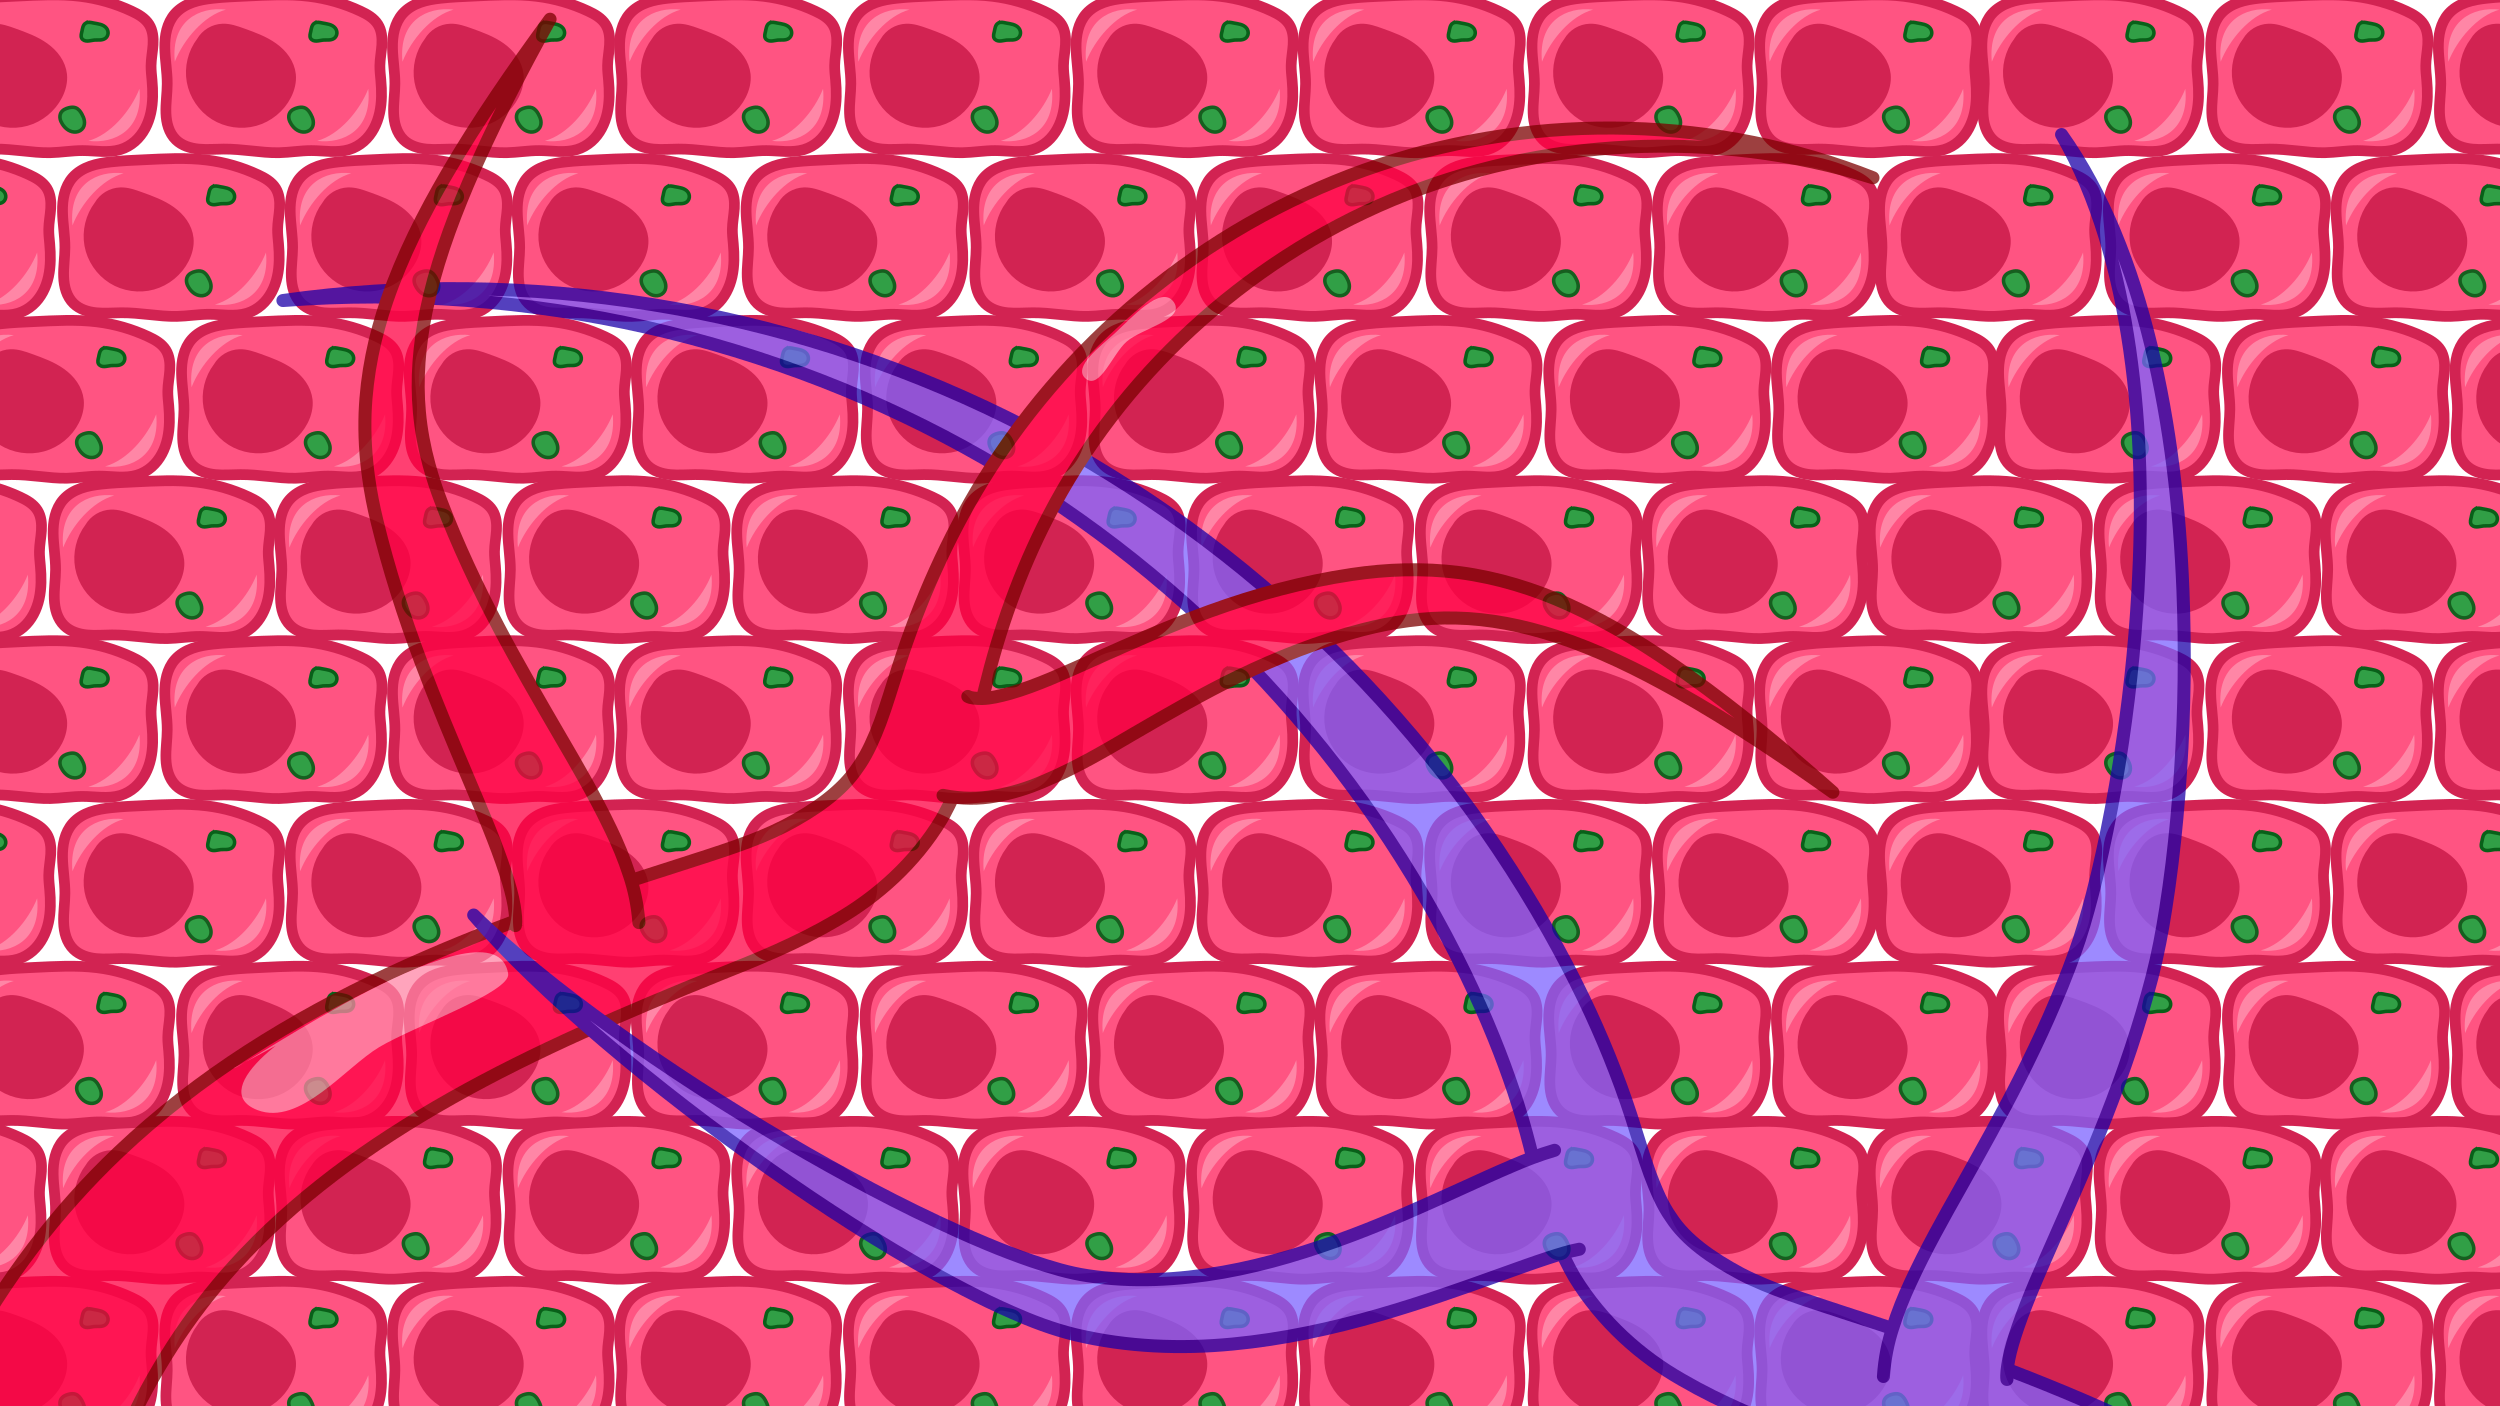 <?xml version="1.0" encoding="UTF-8" standalone="no"?>
<!-- Created with Inkscape (http://www.inkscape.org/) -->

<svg
   xmlns:dc="http://purl.org/dc/elements/1.1/"
   xmlns:cc="http://creativecommons.org/ns#"
   xmlns:rdf="http://www.w3.org/1999/02/22-rdf-syntax-ns#"
   xmlns:svg="http://www.w3.org/2000/svg"
   xmlns="http://www.w3.org/2000/svg"
   xmlns:xlink="http://www.w3.org/1999/xlink"
   xmlns:sodipodi="http://sodipodi.sourceforge.net/DTD/sodipodi-0.dtd"
   xmlns:inkscape="http://www.inkscape.org/namespaces/inkscape"
   width="1920"
   height="1080"
   viewBox="0 0 1920 1080"
   id="svg2"
   version="1.1"
   inkscape:version="0.91 r13725"
   sodipodi:docname="gameboard.svg">
  <defs
     id="defs4">
    <inkscape:path-effect
       effect="bend_path"
       id="path-effect11882"
       is_visible="true"
       bendpath="m 377.798,773.672 c 142.527,-40.203 282.899,-45.917 420.044,0"
       prop_scale="1"
       scale_y_rel="false"
       vertical="false"
       bendpath-nodetypes="cc" />
    <inkscape:path-effect
       effect="bend_path"
       id="path-effect11302"
       is_visible="true"
       bendpath="m 377.798,773.672 c 0,0 112.772,-1.01 209.101,-1.01 96.329,0 210.943,1.01 210.943,1.01"
       prop_scale="1"
       scale_y_rel="false"
       vertical="false"
       bendpath-nodetypes="czc" />
    <inkscape:path-effect
       effect="spiro"
       id="path-effect11284"
       is_visible="true" />
    <inkscape:path-effect
       effect="bend_path"
       id="path-effect11280"
       is_visible="true"
       bendpath="m 377.798,773.672 420.044,0"
       prop_scale="1"
       scale_y_rel="false"
       vertical="false" />
    <inkscape:path-effect
       effect="spiro"
       id="path-effect11274"
       is_visible="false" />
    <inkscape:path-effect
       pattern-nodetypes="ccccc"
       effect="skeletal"
       id="path-effect11228"
       is_visible="true"
       pattern="m -65.113,189.173 124.824,37.658 124.824,37.658 -124.824,37.658 -124.824,37.658"
       copytype="single_stretched"
       prop_scale="0.63"
       scale_y_rel="false"
       spacing="0"
       normal_offset="0"
       tang_offset="0"
       prop_units="false"
       vertical_pattern="false"
       fuse_tolerance="0" />
    <inkscape:path-effect
       pattern-nodetypes="ccccc"
       fuse_tolerance="0"
       vertical_pattern="false"
       prop_units="false"
       tang_offset="0"
       normal_offset="0"
       spacing="0"
       scale_y_rel="false"
       prop_scale="0.52"
       copytype="single_stretched"
       pattern="m 594.887,352.03 124.824,37.658 124.824,37.658 -124.824,37.658 -124.824,37.658"
       is_visible="true"
       id="path-effect11224"
       effect="skeletal" />
    <inkscape:path-effect
       fuse_tolerance="0"
       vertical_pattern="false"
       prop_units="false"
       tang_offset="0"
       normal_offset="0"
       spacing="0"
       scale_y_rel="false"
       prop_scale="1"
       copytype="single_stretched"
       pattern="m 876.861,548.564 -124.824,37.658 -124.824,37.658 0,-75.316 0,-75.316 124.824,37.658 z"
       is_visible="true"
       id="path-effect11220"
       effect="skeletal" />
    <inkscape:path-effect
       is_visible="true"
       id="path-effect11218"
       effect="spiro" />
    <inkscape:path-effect
       fuse_tolerance="0"
       vertical_pattern="false"
       prop_units="false"
       tang_offset="0"
       normal_offset="0"
       spacing="0"
       scale_y_rel="false"
       prop_scale="0.63"
       copytype="single_stretched"
       pattern="m -656.542,-159.399 124.824,37.658 124.824,37.658 -124.824,37.658 -124.824,37.658"
       is_visible="true"
       id="path-effect11213"
       effect="skeletal"
       pattern-nodetypes="ccccc" />
    <inkscape:path-effect
       effect="skeletal"
       id="path-effect11202"
       is_visible="true"
       pattern="M 3.458,3.458 128.283,41.116 253.107,78.774 128.283,116.432 3.458,154.09"
       copytype="single_stretched"
       prop_scale="0.52"
       scale_y_rel="false"
       spacing="0"
       normal_offset="0"
       tang_offset="0"
       prop_units="false"
       vertical_pattern="false"
       fuse_tolerance="0"
       pattern-nodetypes="ccccc" />
    <inkscape:path-effect
       effect="spiro"
       id="path-effect11200"
       is_visible="true" />
    <inkscape:path-effect
       effect="spiro"
       id="path-effect11196"
       is_visible="true" />
    <inkscape:path-effect
       fuse_tolerance="0"
       vertical_pattern="false"
       prop_units="false"
       tang_offset="0"
       normal_offset="0"
       spacing="0"
       scale_y_rel="false"
       prop_scale="1"
       copytype="single_stretched"
       pattern="m 303.615,210.094 -124.824,37.658 -124.824,37.658 0,-75.316 0,-75.316 124.824,37.658 z"
       is_visible="true"
       id="path-effect11185"
       effect="skeletal" />
    <inkscape:path-effect
       is_visible="true"
       id="path-effect11183"
       effect="spiro" />
    <inkscape:path-effect
       effect="skeletal"
       id="path-effect11144"
       is_visible="true"
       pattern="m 285.432,199.992 -124.824,37.658 -124.824,37.658 0,-75.316 0,-75.316 124.824,37.658 z"
       copytype="single_stretched"
       prop_scale="1"
       scale_y_rel="false"
       spacing="0"
       normal_offset="0"
       tang_offset="0"
       prop_units="false"
       vertical_pattern="false"
       fuse_tolerance="0" />
    <inkscape:path-effect
       effect="spiro"
       id="path-effect11142"
       is_visible="true" />
    <inkscape:path-effect
       is_visible="true"
       id="path-effect11133"
       effect="spiro" />
    <inkscape:path-effect
       effect="spiro"
       id="path-effect11131"
       is_visible="true" />
    <inkscape:path-effect
       is_visible="true"
       id="path-effect11127"
       effect="spiro" />
    <inkscape:path-effect
       effect="spiro"
       id="path-effect11125"
       is_visible="true" />
    <inkscape:path-effect
       effect="spiro"
       id="path-effect4313"
       is_visible="true" />
    <inkscape:path-effect
       effect="spiro"
       id="path-effect4309"
       is_visible="true" />
    <inkscape:path-effect
       is_visible="true"
       id="path-effect4281"
       effect="spiro" />
    <inkscape:path-effect
       effect="spiro"
       id="path-effect4160"
       is_visible="true" />
    <inkscape:path-effect
       effect="spiro"
       id="path-effect4156"
       is_visible="true" />
    <inkscape:path-effect
       effect="spiro"
       id="path-effect4144"
       is_visible="true" />
    <inkscape:path-effect
       effect="spiro"
       id="path-effect4138"
       is_visible="true" />
    <pattern
       patternUnits="userSpaceOnUse"
       width="175"
       height="129.465"
       patternTransform="translate(-434.133,57.42)"
       id="pattern4411">
      <g
         transform="matrix(0.55,0,0,0.55,2.094,-244.331)"
         id="g4315">
        <path
           style="fill:#ff5482;fill-opacity:1;fill-rule:evenodd;stroke:#d22352;stroke-width:15;stroke-linecap:butt;stroke-linejoin:miter;stroke-miterlimit:4;stroke-dasharray:none;stroke-opacity:1"
           d="m 71.16,456.607 c -9.752,1.084 -19.522,2.636 -28.767,5.923 -9.246,3.286 -18.001,8.401 -24.484,15.766 -5.575,6.334 -9.31,14.153 -11.482,22.307 -2.173,8.153 -2.831,16.649 -2.723,25.086 0.216,16.874 3.453,33.618 3.371,50.493 -0.067,13.624 -2.298,27.201 -1.791,40.816 0.254,6.807 1.204,13.63 3.401,20.078 2.197,6.448 5.681,12.524 10.566,17.272 8.349,8.113 20.149,11.776 31.735,12.91 11.586,1.134 23.26,0.013 34.902,-0.041 12.912,-0.06 25.792,1.193 38.633,2.546 12.844,1.353 25.721,2.809 38.633,2.546 15.154,-0.309 30.203,-2.983 45.361,-2.954 8.805,0.017 17.582,0.947 26.383,1.232 8.8,0.284 17.732,-0.097 26.165,-2.629 7.559,-2.27 14.58,-6.253 20.512,-11.459 11.559,-10.143 18.704,-24.641 22.038,-39.653 3.334,-15.012 3.101,-30.598 1.746,-45.916 -0.594,-6.712 -1.401,-13.423 -1.313,-20.16 0.127,-9.777 2.136,-19.434 2.752,-29.193 0.616,-9.759 -0.306,-20.036 -5.486,-28.33 -2.757,-4.415 -6.612,-8.073 -10.866,-11.072 -4.254,-3 -8.916,-5.372 -13.631,-7.578 -22.619,-10.585 -46.912,-17.59 -71.698,-20.638 -29.016,-3.568 -58.385,-1.73 -87.587,-0.37 -15.475,0.721 -30.972,1.307 -46.369,3.02 z"
           id="path4136"
           inkscape:path-effect="#path-effect4138"
           inkscape:original-d="m 71.160079,456.60652 c -32.711076,-0.38417 -34.134212,-7.58747 -53.251391,21.68898 -18.58061398,28.45474 -5.212812,66.98239 -10.8346792,97.88559 -4.1912478,23.03914 -3.2400647,59.3064 12.1761892,78.16588 16.706314,20.43767 43.872872,12.60222 66.637047,12.86957 12.632972,0.14837 25.991175,1.57202 38.632875,2.5457 12.80115,0.98595 25.75036,2.66846 38.63288,2.5457 14.92736,-0.14226 30.4505,-3.83951 45.36078,-2.95389 16.13387,0.9583 36.41596,2.38292 52.5482,-1.39734 7.59316,-1.77931 14.75294,-6.34542 20.51195,-11.45865 8.71799,-7.74042 23.81737,-72.86604 23.78423,-85.56907 -0.0173,-6.61145 -1.70595,-13.54194 -1.31284,-20.16035 1.08992,-18.34981 8.12718,-40.6574 -2.73357,-57.52264 -5.66028,-8.78965 -15.81919,-13.64754 -24.49724,-18.65059 -41.83241,-24.11715 -25.5427,-25.9691 -71.69826,-20.63833 -24.6353,2.84528 -62.63185,-0.479 -87.58736,-0.37008 -22.666003,0.0989 -33.198935,3.17419 -46.368811,3.01952 z"
           inkscape:connector-curvature="0"
           sodipodi:nodetypes="sssssssssssssssss"
           inkscape:transform-center-x="-0.50482862"
           inkscape:transform-center-y="1.5155162" />
        <path
           style="fill:#d22352;fill-opacity:1;fill-rule:evenodd;stroke:#d22352;stroke-width:10;stroke-linecap:butt;stroke-linejoin:miter;stroke-miterlimit:4;stroke-dasharray:none;stroke-opacity:1"
           d="m 53.083,516.032 c -12.205,15.965 -17.326,37.153 -13.758,56.93 3.568,19.777 15.768,37.84 32.783,48.534 17.015,10.694 38.581,13.855 57.949,8.494 19.368,-5.362 36.239,-19.163 45.332,-37.085 4.658,-9.181 7.345,-19.569 6.272,-29.808 -0.838,-7.995 -3.95,-15.673 -8.472,-22.32 -4.522,-6.647 -10.424,-12.29 -16.957,-16.976 -13.065,-9.371 -28.436,-14.877 -43.565,-20.32 -9.128,-3.284 -18.53,-6.632 -28.225,-6.275 -6.358,0.234 -12.649,2.103 -18.103,5.377 -5.455,3.274 -10.062,7.948 -13.258,13.449 z"
           id="path4142"
           inkscape:path-effect="#path-effect4144"
           inkscape:original-d="m 53.082546,516.0322 c -55.8169857,63.90939 86.724024,130.27408 122.306934,76.87272 6.61072,-9.92112 3.69905,-19.51025 6.27214,-29.80779 8.74198,-34.98564 -42.07034,-50.63661 -68.99365,-59.61559 -4.7155,-1.57262 -25.428278,-9.07313 -28.224674,-6.27532 -8.041761,8.04583 -20.37559,13.33061 -31.360749,18.82598 z"
           inkscape:connector-curvature="0" />
        <path
           style="fill:#319f46;fill-opacity:1;fill-rule:evenodd;stroke:#165f1f;stroke-width:5;stroke-linecap:butt;stroke-linejoin:miter;stroke-miterlimit:4;stroke-dasharray:none;stroke-opacity:1"
           inkscape:path-effect="#path-effect4160"
           inkscape:original-d="m 198.57143,609.50505 c -3.03223,-0.91665 -6.46198,-0.82405 -9.50281,0.0708 -4.20857,1.2385 -8.54939,3.44939 -11.02025,7.25754 -3.10927,4.79208 -1.38927,11.33302 2.25235,15.65796 4.8765,5.79153 11.52514,10.81028 19.31032,10.8627 4.0153,0.027 7.98134,-2.22352 9.66015,-6.00474 2.74166,-6.17509 1.57865,-13.41749 -1.86182,-19.01552 -2.20305,-3.5846 -4.80455,-7.60944 -8.83794,-8.82874 z"
           id="path4158"
           d="m 198.571,609.505 c -3.03,-1.072 -6.383,-0.703 -9.503,0.071 -2.201,0.546 -4.371,1.294 -6.313,2.464 -1.942,1.17 -3.654,2.785 -4.707,4.793 -1.284,2.449 -1.517,5.364 -0.998,8.08 0.519,2.716 1.75,5.254 3.25,7.578 2.113,3.273 4.821,6.213 8.146,8.242 3.326,2.029 7.299,3.102 11.164,2.621 1.947,-0.242 3.85,-0.876 5.525,-1.896 1.676,-1.02 3.12,-2.43 4.135,-4.109 1.727,-2.858 2.137,-6.38 1.63,-9.681 -0.507,-3.301 -1.872,-6.414 -3.492,-9.334 -1.033,-1.862 -2.183,-3.676 -3.628,-5.24 -1.445,-1.564 -3.202,-2.878 -5.21,-3.589 z"
           inkscape:connector-curvature="0"
           sodipodi:nodetypes="ssssssss" />
        <path
           sodipodi:nodetypes="ssssssss"
           inkscape:connector-curvature="0"
           d="m 212.837,491.315 c -0.961,0.571 -1.77,1.38 -2.41,2.297 -0.639,0.917 -1.113,1.943 -1.476,3.001 -0.725,2.116 -1.011,4.352 -1.495,6.535 -0.339,1.531 -0.778,3.045 -0.954,4.602 -0.176,1.558 -0.073,3.192 0.626,4.596 0.708,1.422 1.992,2.511 3.443,3.157 1.451,0.646 3.062,0.874 4.65,0.855 3.176,-0.038 6.264,-1.028 9.427,-1.332 2.634,-0.253 5.29,-0.029 7.933,-0.149 2.643,-0.12 5.367,-0.627 7.523,-2.16 2.18,-1.55 3.597,-4.093 3.877,-6.753 0.279,-2.66 -0.553,-5.401 -2.178,-7.526 -2.025,-2.648 -5.134,-4.275 -8.324,-5.243 -3.19,-0.969 -6.522,-1.356 -9.79,-2.018 -1.818,-0.368 -3.628,-0.823 -5.479,-0.939 -1.851,-0.116 -3.779,0.13 -5.374,1.077 z"
           id="path4279"
           inkscape:original-d="m 212.83672,491.31486 c -2.48445,1.96524 -4.37736,8.82623 -5.37986,11.83329 -1.38746,4.16184 -2.04255,4.99471 -0.32824,9.19807 2.15725,5.28941 11.88942,3.198 17.51948,2.67946 7.53923,-0.69438 10.96633,4.05136 15.45641,-2.30875 2.31578,-3.28032 3.84326,-10.74133 1.69861,-14.2792 -3.5024,-5.77769 -11.55382,-6.88727 -18.11394,-7.26105 -4.20065,-0.23934 -7.54771,-2.47593 -10.85246,0.13818 z"
           inkscape:path-effect="#path-effect4281"
           style="fill:#319f46;fill-opacity:1;fill-rule:evenodd;stroke:#096019;stroke-width:5;stroke-linecap:butt;stroke-linejoin:miter;stroke-miterlimit:4;stroke-dasharray:none;stroke-opacity:1" />
      </g>
    </pattern>
    <pattern
       inkscape:collect="always"
       xlink:href="#pattern4411-2"
       id="pattern5138"
       patternTransform="translate(-716.976,57.42)" />
    <pattern
       patternUnits="userSpaceOnUse"
       width="175"
       height="129.465"
       patternTransform="translate(-434.133,57.42)"
       id="pattern4411-2">
      <g
         transform="matrix(0.55,0,0,0.55,2.094,-244.331)"
         id="g4315-5">
        <path
           style="fill:#ff5482;fill-opacity:1;fill-rule:evenodd;stroke:#d22352;stroke-width:15;stroke-linecap:butt;stroke-linejoin:miter;stroke-miterlimit:4;stroke-dasharray:none;stroke-opacity:1"
           d="m 71.16,456.607 c -9.752,1.084 -19.522,2.636 -28.767,5.923 -9.246,3.286 -18.001,8.401 -24.484,15.766 -5.575,6.334 -9.31,14.153 -11.482,22.307 -2.173,8.153 -2.831,16.649 -2.723,25.086 0.216,16.874 3.453,33.618 3.371,50.493 -0.067,13.624 -2.298,27.201 -1.791,40.816 0.254,6.807 1.204,13.63 3.401,20.078 2.197,6.448 5.681,12.524 10.566,17.272 8.349,8.113 20.149,11.776 31.735,12.91 11.586,1.134 23.26,0.013 34.902,-0.041 12.912,-0.06 25.792,1.193 38.633,2.546 12.844,1.353 25.721,2.809 38.633,2.546 15.154,-0.309 30.203,-2.983 45.361,-2.954 8.805,0.017 17.582,0.947 26.383,1.232 8.8,0.284 17.732,-0.097 26.165,-2.629 7.559,-2.27 14.58,-6.253 20.512,-11.459 11.559,-10.143 18.704,-24.641 22.038,-39.653 3.334,-15.012 3.101,-30.598 1.746,-45.916 -0.594,-6.712 -1.401,-13.423 -1.313,-20.16 0.127,-9.777 2.136,-19.434 2.752,-29.193 0.616,-9.759 -0.306,-20.036 -5.486,-28.33 -2.757,-4.415 -6.612,-8.073 -10.866,-11.072 -4.254,-3 -8.916,-5.372 -13.631,-7.578 -22.619,-10.585 -46.912,-17.59 -71.698,-20.638 -29.016,-3.568 -58.385,-1.73 -87.587,-0.37 -15.475,0.721 -30.972,1.307 -46.369,3.02 z"
           id="path4136-0"
           inkscape:path-effect="#path-effect4138-0"
           inkscape:original-d="m 71.160079,456.60652 c -32.711076,-0.38417 -34.134212,-7.58747 -53.251391,21.68898 -18.58061398,28.45474 -5.212812,66.98239 -10.8346792,97.88559 -4.1912478,23.03914 -3.2400647,59.3064 12.1761892,78.16588 16.706314,20.43767 43.872872,12.60222 66.637047,12.86957 12.632972,0.14837 25.991175,1.57202 38.632875,2.5457 12.80115,0.98595 25.75036,2.66846 38.63288,2.5457 14.92736,-0.14226 30.4505,-3.83951 45.36078,-2.95389 16.13387,0.9583 36.41596,2.38292 52.5482,-1.39734 7.59316,-1.77931 14.75294,-6.34542 20.51195,-11.45865 8.71799,-7.74042 23.81737,-72.86604 23.78423,-85.56907 -0.0173,-6.61145 -1.70595,-13.54194 -1.31284,-20.16035 1.08992,-18.34981 8.12718,-40.6574 -2.73357,-57.52264 -5.66028,-8.78965 -15.81919,-13.64754 -24.49724,-18.65059 -41.83241,-24.11715 -25.5427,-25.9691 -71.69826,-20.63833 -24.6353,2.84528 -62.63185,-0.479 -87.58736,-0.37008 -22.666003,0.0989 -33.198935,3.17419 -46.368811,3.01952 z"
           inkscape:connector-curvature="0"
           sodipodi:nodetypes="sssssssssssssssss"
           inkscape:transform-center-x="-0.50482862"
           inkscape:transform-center-y="1.5155162" />
        <path
           style="fill:#d22352;fill-opacity:1;fill-rule:evenodd;stroke:#d22352;stroke-width:10;stroke-linecap:butt;stroke-linejoin:miter;stroke-miterlimit:4;stroke-dasharray:none;stroke-opacity:1"
           d="m 53.083,516.032 c -12.205,15.965 -17.326,37.153 -13.758,56.93 3.568,19.777 15.768,37.84 32.783,48.534 17.015,10.694 38.581,13.855 57.949,8.494 19.368,-5.362 36.239,-19.163 45.332,-37.085 4.658,-9.181 7.345,-19.569 6.272,-29.808 -0.838,-7.995 -3.95,-15.673 -8.472,-22.32 -4.522,-6.647 -10.424,-12.29 -16.957,-16.976 -13.065,-9.371 -28.436,-14.877 -43.565,-20.32 -9.128,-3.284 -18.53,-6.632 -28.225,-6.275 -6.358,0.234 -12.649,2.103 -18.103,5.377 -5.455,3.274 -10.062,7.948 -13.258,13.449 z"
           id="path4142-3"
           inkscape:path-effect="#path-effect4144-9"
           inkscape:original-d="m 53.082546,516.0322 c -55.8169857,63.90939 86.724024,130.27408 122.306934,76.87272 6.61072,-9.92112 3.69905,-19.51025 6.27214,-29.80779 8.74198,-34.98564 -42.07034,-50.63661 -68.99365,-59.61559 -4.7155,-1.57262 -25.428278,-9.07313 -28.224674,-6.27532 -8.041761,8.04583 -20.37559,13.33061 -31.360749,18.82598 z"
           inkscape:connector-curvature="0" />
        <path
           style="fill:#319f46;fill-opacity:1;fill-rule:evenodd;stroke:#165f1f;stroke-width:5;stroke-linecap:butt;stroke-linejoin:miter;stroke-miterlimit:4;stroke-dasharray:none;stroke-opacity:1"
           inkscape:path-effect="#path-effect4160-4"
           inkscape:original-d="m 198.57143,609.50505 c -3.03223,-0.91665 -6.46198,-0.82405 -9.50281,0.0708 -4.20857,1.2385 -8.54939,3.44939 -11.02025,7.25754 -3.10927,4.79208 -1.38927,11.33302 2.25235,15.65796 4.8765,5.79153 11.52514,10.81028 19.31032,10.8627 4.0153,0.027 7.98134,-2.22352 9.66015,-6.00474 2.74166,-6.17509 1.57865,-13.41749 -1.86182,-19.01552 -2.20305,-3.5846 -4.80455,-7.60944 -8.83794,-8.82874 z"
           id="path4158-0"
           d="m 198.571,609.505 c -3.03,-1.072 -6.383,-0.703 -9.503,0.071 -2.201,0.546 -4.371,1.294 -6.313,2.464 -1.942,1.17 -3.654,2.785 -4.707,4.793 -1.284,2.449 -1.517,5.364 -0.998,8.08 0.519,2.716 1.75,5.254 3.25,7.578 2.113,3.273 4.821,6.213 8.146,8.242 3.326,2.029 7.299,3.102 11.164,2.621 1.947,-0.242 3.85,-0.876 5.525,-1.896 1.676,-1.02 3.12,-2.43 4.135,-4.109 1.727,-2.858 2.137,-6.38 1.63,-9.681 -0.507,-3.301 -1.872,-6.414 -3.492,-9.334 -1.033,-1.862 -2.183,-3.676 -3.628,-5.24 -1.445,-1.564 -3.202,-2.878 -5.21,-3.589 z"
           inkscape:connector-curvature="0"
           sodipodi:nodetypes="ssssssss" />
        <path
           sodipodi:nodetypes="ssssssss"
           inkscape:connector-curvature="0"
           d="m 212.837,491.315 c -0.961,0.571 -1.77,1.38 -2.41,2.297 -0.639,0.917 -1.113,1.943 -1.476,3.001 -0.725,2.116 -1.011,4.352 -1.495,6.535 -0.339,1.531 -0.778,3.045 -0.954,4.602 -0.176,1.558 -0.073,3.192 0.626,4.596 0.708,1.422 1.992,2.511 3.443,3.157 1.451,0.646 3.062,0.874 4.65,0.855 3.176,-0.038 6.264,-1.028 9.427,-1.332 2.634,-0.253 5.29,-0.029 7.933,-0.149 2.643,-0.12 5.367,-0.627 7.523,-2.16 2.18,-1.55 3.597,-4.093 3.877,-6.753 0.279,-2.66 -0.553,-5.401 -2.178,-7.526 -2.025,-2.648 -5.134,-4.275 -8.324,-5.243 -3.19,-0.969 -6.522,-1.356 -9.79,-2.018 -1.818,-0.368 -3.628,-0.823 -5.479,-0.939 -1.851,-0.116 -3.779,0.13 -5.374,1.077 z"
           id="path4279-7"
           inkscape:original-d="m 212.83672,491.31486 c -2.48445,1.96524 -4.37736,8.82623 -5.37986,11.83329 -1.38746,4.16184 -2.04255,4.99471 -0.32824,9.19807 2.15725,5.28941 11.88942,3.198 17.51948,2.67946 7.53923,-0.69438 10.96633,4.05136 15.45641,-2.30875 2.31578,-3.28032 3.84326,-10.74133 1.69861,-14.2792 -3.5024,-5.77769 -11.55382,-6.88727 -18.11394,-7.26105 -4.20065,-0.23934 -7.54771,-2.47593 -10.85246,0.13818 z"
           inkscape:path-effect="#path-effect4281-7"
           style="fill:#319f46;fill-opacity:1;fill-rule:evenodd;stroke:#096019;stroke-width:5;stroke-linecap:butt;stroke-linejoin:miter;stroke-miterlimit:4;stroke-dasharray:none;stroke-opacity:1" />
      </g>
    </pattern>
    <inkscape:path-effect
       effect="spiro"
       id="path-effect4138-0"
       is_visible="true" />
    <inkscape:path-effect
       effect="spiro"
       id="path-effect4144-9"
       is_visible="true" />
    <inkscape:path-effect
       effect="spiro"
       id="path-effect4160-4"
       is_visible="true" />
    <inkscape:path-effect
       is_visible="true"
       id="path-effect4281-7"
       effect="spiro" />
    <pattern
       inkscape:collect="always"
       xlink:href="#pattern5138"
       id="pattern5142"
       patternTransform="translate(-545.25,57.42)" />
    <pattern
       inkscape:collect="always"
       xlink:href="#pattern4411-2"
       id="pattern5630"
       patternTransform="translate(-716.976,57.42)" />
    <pattern
       patternUnits="userSpaceOnUse"
       width="175"
       height="129.465"
       patternTransform="translate(-434.133,57.42)"
       id="pattern5632">
      <g
         transform="matrix(0.55,0,0,0.55,2.094,-244.331)"
         id="g5634">
        <path
           style="fill:#ff5482;fill-opacity:1;fill-rule:evenodd;stroke:#d22352;stroke-width:15;stroke-linecap:butt;stroke-linejoin:miter;stroke-miterlimit:4;stroke-dasharray:none;stroke-opacity:1"
           d="m 71.16,456.607 c -9.752,1.084 -19.522,2.636 -28.767,5.923 -9.246,3.286 -18.001,8.401 -24.484,15.766 -5.575,6.334 -9.31,14.153 -11.482,22.307 -2.173,8.153 -2.831,16.649 -2.723,25.086 0.216,16.874 3.453,33.618 3.371,50.493 -0.067,13.624 -2.298,27.201 -1.791,40.816 0.254,6.807 1.204,13.63 3.401,20.078 2.197,6.448 5.681,12.524 10.566,17.272 8.349,8.113 20.149,11.776 31.735,12.91 11.586,1.134 23.26,0.013 34.902,-0.041 12.912,-0.06 25.792,1.193 38.633,2.546 12.844,1.353 25.721,2.809 38.633,2.546 15.154,-0.309 30.203,-2.983 45.361,-2.954 8.805,0.017 17.582,0.947 26.383,1.232 8.8,0.284 17.732,-0.097 26.165,-2.629 7.559,-2.27 14.58,-6.253 20.512,-11.459 11.559,-10.143 18.704,-24.641 22.038,-39.653 3.334,-15.012 3.101,-30.598 1.746,-45.916 -0.594,-6.712 -1.401,-13.423 -1.313,-20.16 0.127,-9.777 2.136,-19.434 2.752,-29.193 0.616,-9.759 -0.306,-20.036 -5.486,-28.33 -2.757,-4.415 -6.612,-8.073 -10.866,-11.072 -4.254,-3 -8.916,-5.372 -13.631,-7.578 -22.619,-10.585 -46.912,-17.59 -71.698,-20.638 -29.016,-3.568 -58.385,-1.73 -87.587,-0.37 -15.475,0.721 -30.972,1.307 -46.369,3.02 z"
           id="path5636"
           inkscape:path-effect="#path-effect4138-0"
           inkscape:original-d="m 71.160079,456.60652 c -32.711076,-0.38417 -34.134212,-7.58747 -53.251391,21.68898 -18.58061398,28.45474 -5.212812,66.98239 -10.8346792,97.88559 -4.1912478,23.03914 -3.2400647,59.3064 12.1761892,78.16588 16.706314,20.43767 43.872872,12.60222 66.637047,12.86957 12.632972,0.14837 25.991175,1.57202 38.632875,2.5457 12.80115,0.98595 25.75036,2.66846 38.63288,2.5457 14.92736,-0.14226 30.4505,-3.83951 45.36078,-2.95389 16.13387,0.9583 36.41596,2.38292 52.5482,-1.39734 7.59316,-1.77931 14.75294,-6.34542 20.51195,-11.45865 8.71799,-7.74042 23.81737,-72.86604 23.78423,-85.56907 -0.0173,-6.61145 -1.70595,-13.54194 -1.31284,-20.16035 1.08992,-18.34981 8.12718,-40.6574 -2.73357,-57.52264 -5.66028,-8.78965 -15.81919,-13.64754 -24.49724,-18.65059 -41.83241,-24.11715 -25.5427,-25.9691 -71.69826,-20.63833 -24.6353,2.84528 -62.63185,-0.479 -87.58736,-0.37008 -22.666003,0.0989 -33.198935,3.17419 -46.368811,3.01952 z"
           inkscape:connector-curvature="0"
           sodipodi:nodetypes="sssssssssssssssss"
           inkscape:transform-center-x="-0.50482862"
           inkscape:transform-center-y="1.5155162" />
        <path
           style="fill:#d22352;fill-opacity:1;fill-rule:evenodd;stroke:#d22352;stroke-width:10;stroke-linecap:butt;stroke-linejoin:miter;stroke-miterlimit:4;stroke-dasharray:none;stroke-opacity:1"
           d="m 53.083,516.032 c -12.205,15.965 -17.326,37.153 -13.758,56.93 3.568,19.777 15.768,37.84 32.783,48.534 17.015,10.694 38.581,13.855 57.949,8.494 19.368,-5.362 36.239,-19.163 45.332,-37.085 4.658,-9.181 7.345,-19.569 6.272,-29.808 -0.838,-7.995 -3.95,-15.673 -8.472,-22.32 -4.522,-6.647 -10.424,-12.29 -16.957,-16.976 -13.065,-9.371 -28.436,-14.877 -43.565,-20.32 -9.128,-3.284 -18.53,-6.632 -28.225,-6.275 -6.358,0.234 -12.649,2.103 -18.103,5.377 -5.455,3.274 -10.062,7.948 -13.258,13.449 z"
           id="path5638"
           inkscape:path-effect="#path-effect4144-9"
           inkscape:original-d="m 53.082546,516.0322 c -55.8169857,63.90939 86.724024,130.27408 122.306934,76.87272 6.61072,-9.92112 3.69905,-19.51025 6.27214,-29.80779 8.74198,-34.98564 -42.07034,-50.63661 -68.99365,-59.61559 -4.7155,-1.57262 -25.428278,-9.07313 -28.224674,-6.27532 -8.041761,8.04583 -20.37559,13.33061 -31.360749,18.82598 z"
           inkscape:connector-curvature="0" />
        <path
           style="fill:#319f46;fill-opacity:1;fill-rule:evenodd;stroke:#165f1f;stroke-width:5;stroke-linecap:butt;stroke-linejoin:miter;stroke-miterlimit:4;stroke-dasharray:none;stroke-opacity:1"
           inkscape:path-effect="#path-effect4160-4"
           inkscape:original-d="m 198.57143,609.50505 c -3.03223,-0.91665 -6.46198,-0.82405 -9.50281,0.0708 -4.20857,1.2385 -8.54939,3.44939 -11.02025,7.25754 -3.10927,4.79208 -1.38927,11.33302 2.25235,15.65796 4.8765,5.79153 11.52514,10.81028 19.31032,10.8627 4.0153,0.027 7.98134,-2.22352 9.66015,-6.00474 2.74166,-6.17509 1.57865,-13.41749 -1.86182,-19.01552 -2.20305,-3.5846 -4.80455,-7.60944 -8.83794,-8.82874 z"
           id="path5640"
           d="m 198.571,609.505 c -3.03,-1.072 -6.383,-0.703 -9.503,0.071 -2.201,0.546 -4.371,1.294 -6.313,2.464 -1.942,1.17 -3.654,2.785 -4.707,4.793 -1.284,2.449 -1.517,5.364 -0.998,8.08 0.519,2.716 1.75,5.254 3.25,7.578 2.113,3.273 4.821,6.213 8.146,8.242 3.326,2.029 7.299,3.102 11.164,2.621 1.947,-0.242 3.85,-0.876 5.525,-1.896 1.676,-1.02 3.12,-2.43 4.135,-4.109 1.727,-2.858 2.137,-6.38 1.63,-9.681 -0.507,-3.301 -1.872,-6.414 -3.492,-9.334 -1.033,-1.862 -2.183,-3.676 -3.628,-5.24 -1.445,-1.564 -3.202,-2.878 -5.21,-3.589 z"
           inkscape:connector-curvature="0"
           sodipodi:nodetypes="ssssssss" />
        <path
           sodipodi:nodetypes="ssssssss"
           inkscape:connector-curvature="0"
           d="m 212.837,491.315 c -0.961,0.571 -1.77,1.38 -2.41,2.297 -0.639,0.917 -1.113,1.943 -1.476,3.001 -0.725,2.116 -1.011,4.352 -1.495,6.535 -0.339,1.531 -0.778,3.045 -0.954,4.602 -0.176,1.558 -0.073,3.192 0.626,4.596 0.708,1.422 1.992,2.511 3.443,3.157 1.451,0.646 3.062,0.874 4.65,0.855 3.176,-0.038 6.264,-1.028 9.427,-1.332 2.634,-0.253 5.29,-0.029 7.933,-0.149 2.643,-0.12 5.367,-0.627 7.523,-2.16 2.18,-1.55 3.597,-4.093 3.877,-6.753 0.279,-2.66 -0.553,-5.401 -2.178,-7.526 -2.025,-2.648 -5.134,-4.275 -8.324,-5.243 -3.19,-0.969 -6.522,-1.356 -9.79,-2.018 -1.818,-0.368 -3.628,-0.823 -5.479,-0.939 -1.851,-0.116 -3.779,0.13 -5.374,1.077 z"
           id="path5642"
           inkscape:original-d="m 212.83672,491.31486 c -2.48445,1.96524 -4.37736,8.82623 -5.37986,11.83329 -1.38746,4.16184 -2.04255,4.99471 -0.32824,9.19807 2.15725,5.28941 11.88942,3.198 17.51948,2.67946 7.53923,-0.69438 10.96633,4.05136 15.45641,-2.30875 2.31578,-3.28032 3.84326,-10.74133 1.69861,-14.2792 -3.5024,-5.77769 -11.55382,-6.88727 -18.11394,-7.26105 -4.20065,-0.23934 -7.54771,-2.47593 -10.85246,0.13818 z"
           inkscape:path-effect="#path-effect4281-7"
           style="fill:#319f46;fill-opacity:1;fill-rule:evenodd;stroke:#096019;stroke-width:5;stroke-linecap:butt;stroke-linejoin:miter;stroke-miterlimit:4;stroke-dasharray:none;stroke-opacity:1" />
      </g>
    </pattern>
    <inkscape:path-effect
       effect="spiro"
       id="path-effect5644"
       is_visible="true" />
    <inkscape:path-effect
       effect="spiro"
       id="path-effect5646"
       is_visible="true" />
    <inkscape:path-effect
       effect="spiro"
       id="path-effect5648"
       is_visible="true" />
    <inkscape:path-effect
       is_visible="true"
       id="path-effect5650"
       effect="spiro" />
    <pattern
       inkscape:collect="always"
       xlink:href="#pattern5138"
       id="pattern5653"
       patternTransform="translate(-545.25,57.42)" />
    <pattern
       inkscape:collect="always"
       xlink:href="#pattern4411-2"
       id="pattern5655"
       patternTransform="translate(-716.976,57.42)" />
    <pattern
       patternUnits="userSpaceOnUse"
       width="175"
       height="129.465"
       patternTransform="translate(-434.133,57.42)"
       id="pattern5657">
      <g
         transform="matrix(0.55,0,0,0.55,2.094,-244.331)"
         id="g5659">
        <path
           style="fill:#ff5482;fill-opacity:1;fill-rule:evenodd;stroke:#d22352;stroke-width:15;stroke-linecap:butt;stroke-linejoin:miter;stroke-miterlimit:4;stroke-dasharray:none;stroke-opacity:1"
           d="m 71.16,456.607 c -9.752,1.084 -19.522,2.636 -28.767,5.923 -9.246,3.286 -18.001,8.401 -24.484,15.766 -5.575,6.334 -9.31,14.153 -11.482,22.307 -2.173,8.153 -2.831,16.649 -2.723,25.086 0.216,16.874 3.453,33.618 3.371,50.493 -0.067,13.624 -2.298,27.201 -1.791,40.816 0.254,6.807 1.204,13.63 3.401,20.078 2.197,6.448 5.681,12.524 10.566,17.272 8.349,8.113 20.149,11.776 31.735,12.91 11.586,1.134 23.26,0.013 34.902,-0.041 12.912,-0.06 25.792,1.193 38.633,2.546 12.844,1.353 25.721,2.809 38.633,2.546 15.154,-0.309 30.203,-2.983 45.361,-2.954 8.805,0.017 17.582,0.947 26.383,1.232 8.8,0.284 17.732,-0.097 26.165,-2.629 7.559,-2.27 14.58,-6.253 20.512,-11.459 11.559,-10.143 18.704,-24.641 22.038,-39.653 3.334,-15.012 3.101,-30.598 1.746,-45.916 -0.594,-6.712 -1.401,-13.423 -1.313,-20.16 0.127,-9.777 2.136,-19.434 2.752,-29.193 0.616,-9.759 -0.306,-20.036 -5.486,-28.33 -2.757,-4.415 -6.612,-8.073 -10.866,-11.072 -4.254,-3 -8.916,-5.372 -13.631,-7.578 -22.619,-10.585 -46.912,-17.59 -71.698,-20.638 -29.016,-3.568 -58.385,-1.73 -87.587,-0.37 -15.475,0.721 -30.972,1.307 -46.369,3.02 z"
           id="path5661"
           inkscape:path-effect="#path-effect4138-0"
           inkscape:original-d="m 71.160079,456.60652 c -32.711076,-0.38417 -34.134212,-7.58747 -53.251391,21.68898 -18.58061398,28.45474 -5.212812,66.98239 -10.8346792,97.88559 -4.1912478,23.03914 -3.2400647,59.3064 12.1761892,78.16588 16.706314,20.43767 43.872872,12.60222 66.637047,12.86957 12.632972,0.14837 25.991175,1.57202 38.632875,2.5457 12.80115,0.98595 25.75036,2.66846 38.63288,2.5457 14.92736,-0.14226 30.4505,-3.83951 45.36078,-2.95389 16.13387,0.9583 36.41596,2.38292 52.5482,-1.39734 7.59316,-1.77931 14.75294,-6.34542 20.51195,-11.45865 8.71799,-7.74042 23.81737,-72.86604 23.78423,-85.56907 -0.0173,-6.61145 -1.70595,-13.54194 -1.31284,-20.16035 1.08992,-18.34981 8.12718,-40.6574 -2.73357,-57.52264 -5.66028,-8.78965 -15.81919,-13.64754 -24.49724,-18.65059 -41.83241,-24.11715 -25.5427,-25.9691 -71.69826,-20.63833 -24.6353,2.84528 -62.63185,-0.479 -87.58736,-0.37008 -22.666003,0.0989 -33.198935,3.17419 -46.368811,3.01952 z"
           inkscape:connector-curvature="0"
           sodipodi:nodetypes="sssssssssssssssss"
           inkscape:transform-center-x="-0.50482862"
           inkscape:transform-center-y="1.5155162" />
        <path
           style="fill:#d22352;fill-opacity:1;fill-rule:evenodd;stroke:#d22352;stroke-width:10;stroke-linecap:butt;stroke-linejoin:miter;stroke-miterlimit:4;stroke-dasharray:none;stroke-opacity:1"
           d="m 53.083,516.032 c -12.205,15.965 -17.326,37.153 -13.758,56.93 3.568,19.777 15.768,37.84 32.783,48.534 17.015,10.694 38.581,13.855 57.949,8.494 19.368,-5.362 36.239,-19.163 45.332,-37.085 4.658,-9.181 7.345,-19.569 6.272,-29.808 -0.838,-7.995 -3.95,-15.673 -8.472,-22.32 -4.522,-6.647 -10.424,-12.29 -16.957,-16.976 -13.065,-9.371 -28.436,-14.877 -43.565,-20.32 -9.128,-3.284 -18.53,-6.632 -28.225,-6.275 -6.358,0.234 -12.649,2.103 -18.103,5.377 -5.455,3.274 -10.062,7.948 -13.258,13.449 z"
           id="path5663"
           inkscape:path-effect="#path-effect4144-9"
           inkscape:original-d="m 53.082546,516.0322 c -55.8169857,63.90939 86.724024,130.27408 122.306934,76.87272 6.61072,-9.92112 3.69905,-19.51025 6.27214,-29.80779 8.74198,-34.98564 -42.07034,-50.63661 -68.99365,-59.61559 -4.7155,-1.57262 -25.428278,-9.07313 -28.224674,-6.27532 -8.041761,8.04583 -20.37559,13.33061 -31.360749,18.82598 z"
           inkscape:connector-curvature="0" />
        <path
           style="fill:#319f46;fill-opacity:1;fill-rule:evenodd;stroke:#165f1f;stroke-width:5;stroke-linecap:butt;stroke-linejoin:miter;stroke-miterlimit:4;stroke-dasharray:none;stroke-opacity:1"
           inkscape:path-effect="#path-effect4160-4"
           inkscape:original-d="m 198.57143,609.50505 c -3.03223,-0.91665 -6.46198,-0.82405 -9.50281,0.0708 -4.20857,1.2385 -8.54939,3.44939 -11.02025,7.25754 -3.10927,4.79208 -1.38927,11.33302 2.25235,15.65796 4.8765,5.79153 11.52514,10.81028 19.31032,10.8627 4.0153,0.027 7.98134,-2.22352 9.66015,-6.00474 2.74166,-6.17509 1.57865,-13.41749 -1.86182,-19.01552 -2.20305,-3.5846 -4.80455,-7.60944 -8.83794,-8.82874 z"
           id="path5665"
           d="m 198.571,609.505 c -3.03,-1.072 -6.383,-0.703 -9.503,0.071 -2.201,0.546 -4.371,1.294 -6.313,2.464 -1.942,1.17 -3.654,2.785 -4.707,4.793 -1.284,2.449 -1.517,5.364 -0.998,8.08 0.519,2.716 1.75,5.254 3.25,7.578 2.113,3.273 4.821,6.213 8.146,8.242 3.326,2.029 7.299,3.102 11.164,2.621 1.947,-0.242 3.85,-0.876 5.525,-1.896 1.676,-1.02 3.12,-2.43 4.135,-4.109 1.727,-2.858 2.137,-6.38 1.63,-9.681 -0.507,-3.301 -1.872,-6.414 -3.492,-9.334 -1.033,-1.862 -2.183,-3.676 -3.628,-5.24 -1.445,-1.564 -3.202,-2.878 -5.21,-3.589 z"
           inkscape:connector-curvature="0"
           sodipodi:nodetypes="ssssssss" />
        <path
           sodipodi:nodetypes="ssssssss"
           inkscape:connector-curvature="0"
           d="m 212.837,491.315 c -0.961,0.571 -1.77,1.38 -2.41,2.297 -0.639,0.917 -1.113,1.943 -1.476,3.001 -0.725,2.116 -1.011,4.352 -1.495,6.535 -0.339,1.531 -0.778,3.045 -0.954,4.602 -0.176,1.558 -0.073,3.192 0.626,4.596 0.708,1.422 1.992,2.511 3.443,3.157 1.451,0.646 3.062,0.874 4.65,0.855 3.176,-0.038 6.264,-1.028 9.427,-1.332 2.634,-0.253 5.29,-0.029 7.933,-0.149 2.643,-0.12 5.367,-0.627 7.523,-2.16 2.18,-1.55 3.597,-4.093 3.877,-6.753 0.279,-2.66 -0.553,-5.401 -2.178,-7.526 -2.025,-2.648 -5.134,-4.275 -8.324,-5.243 -3.19,-0.969 -6.522,-1.356 -9.79,-2.018 -1.818,-0.368 -3.628,-0.823 -5.479,-0.939 -1.851,-0.116 -3.779,0.13 -5.374,1.077 z"
           id="path5667"
           inkscape:original-d="m 212.83672,491.31486 c -2.48445,1.96524 -4.37736,8.82623 -5.37986,11.83329 -1.38746,4.16184 -2.04255,4.99471 -0.32824,9.19807 2.15725,5.28941 11.88942,3.198 17.51948,2.67946 7.53923,-0.69438 10.96633,4.05136 15.45641,-2.30875 2.31578,-3.28032 3.84326,-10.74133 1.69861,-14.2792 -3.5024,-5.77769 -11.55382,-6.88727 -18.11394,-7.26105 -4.20065,-0.23934 -7.54771,-2.47593 -10.85246,0.13818 z"
           inkscape:path-effect="#path-effect4281-7"
           style="fill:#319f46;fill-opacity:1;fill-rule:evenodd;stroke:#096019;stroke-width:5;stroke-linecap:butt;stroke-linejoin:miter;stroke-miterlimit:4;stroke-dasharray:none;stroke-opacity:1" />
      </g>
    </pattern>
    <inkscape:path-effect
       effect="spiro"
       id="path-effect5669"
       is_visible="true" />
    <inkscape:path-effect
       effect="spiro"
       id="path-effect5671"
       is_visible="true" />
    <inkscape:path-effect
       effect="spiro"
       id="path-effect5673"
       is_visible="true" />
    <inkscape:path-effect
       is_visible="true"
       id="path-effect5675"
       effect="spiro" />
    <pattern
       inkscape:collect="always"
       xlink:href="#pattern5142"
       id="pattern5678"
       patternTransform="translate(-626.062,178.639)" />
    <pattern
       inkscape:collect="always"
       xlink:href="#pattern5138"
       id="pattern5680"
       patternTransform="translate(-545.25,57.42)" />
    <pattern
       inkscape:collect="always"
       xlink:href="#pattern4411-2"
       id="pattern5682"
       patternTransform="translate(-716.976,57.42)" />
    <pattern
       patternUnits="userSpaceOnUse"
       width="175"
       height="129.465"
       patternTransform="translate(-434.133,57.42)"
       id="pattern5684">
      <g
         transform="matrix(0.55,0,0,0.55,2.094,-244.331)"
         id="g5686">
        <path
           style="fill:#ff5482;fill-opacity:1;fill-rule:evenodd;stroke:#d22352;stroke-width:15;stroke-linecap:butt;stroke-linejoin:miter;stroke-miterlimit:4;stroke-dasharray:none;stroke-opacity:1"
           d="m 71.16,456.607 c -9.752,1.084 -19.522,2.636 -28.767,5.923 -9.246,3.286 -18.001,8.401 -24.484,15.766 -5.575,6.334 -9.31,14.153 -11.482,22.307 -2.173,8.153 -2.831,16.649 -2.723,25.086 0.216,16.874 3.453,33.618 3.371,50.493 -0.067,13.624 -2.298,27.201 -1.791,40.816 0.254,6.807 1.204,13.63 3.401,20.078 2.197,6.448 5.681,12.524 10.566,17.272 8.349,8.113 20.149,11.776 31.735,12.91 11.586,1.134 23.26,0.013 34.902,-0.041 12.912,-0.06 25.792,1.193 38.633,2.546 12.844,1.353 25.721,2.809 38.633,2.546 15.154,-0.309 30.203,-2.983 45.361,-2.954 8.805,0.017 17.582,0.947 26.383,1.232 8.8,0.284 17.732,-0.097 26.165,-2.629 7.559,-2.27 14.58,-6.253 20.512,-11.459 11.559,-10.143 18.704,-24.641 22.038,-39.653 3.334,-15.012 3.101,-30.598 1.746,-45.916 -0.594,-6.712 -1.401,-13.423 -1.313,-20.16 0.127,-9.777 2.136,-19.434 2.752,-29.193 0.616,-9.759 -0.306,-20.036 -5.486,-28.33 -2.757,-4.415 -6.612,-8.073 -10.866,-11.072 -4.254,-3 -8.916,-5.372 -13.631,-7.578 -22.619,-10.585 -46.912,-17.59 -71.698,-20.638 -29.016,-3.568 -58.385,-1.73 -87.587,-0.37 -15.475,0.721 -30.972,1.307 -46.369,3.02 z"
           id="path5688"
           inkscape:path-effect="#path-effect4138-0"
           inkscape:original-d="m 71.160079,456.60652 c -32.711076,-0.38417 -34.134212,-7.58747 -53.251391,21.68898 -18.58061398,28.45474 -5.212812,66.98239 -10.8346792,97.88559 -4.1912478,23.03914 -3.2400647,59.3064 12.1761892,78.16588 16.706314,20.43767 43.872872,12.60222 66.637047,12.86957 12.632972,0.14837 25.991175,1.57202 38.632875,2.5457 12.80115,0.98595 25.75036,2.66846 38.63288,2.5457 14.92736,-0.14226 30.4505,-3.83951 45.36078,-2.95389 16.13387,0.9583 36.41596,2.38292 52.5482,-1.39734 7.59316,-1.77931 14.75294,-6.34542 20.51195,-11.45865 8.71799,-7.74042 23.81737,-72.86604 23.78423,-85.56907 -0.0173,-6.61145 -1.70595,-13.54194 -1.31284,-20.16035 1.08992,-18.34981 8.12718,-40.6574 -2.73357,-57.52264 -5.66028,-8.78965 -15.81919,-13.64754 -24.49724,-18.65059 -41.83241,-24.11715 -25.5427,-25.9691 -71.69826,-20.63833 -24.6353,2.84528 -62.63185,-0.479 -87.58736,-0.37008 -22.666003,0.0989 -33.198935,3.17419 -46.368811,3.01952 z"
           inkscape:connector-curvature="0"
           sodipodi:nodetypes="sssssssssssssssss"
           inkscape:transform-center-x="-0.50482862"
           inkscape:transform-center-y="1.5155162" />
        <path
           style="fill:#d22352;fill-opacity:1;fill-rule:evenodd;stroke:#d22352;stroke-width:10;stroke-linecap:butt;stroke-linejoin:miter;stroke-miterlimit:4;stroke-dasharray:none;stroke-opacity:1"
           d="m 53.083,516.032 c -12.205,15.965 -17.326,37.153 -13.758,56.93 3.568,19.777 15.768,37.84 32.783,48.534 17.015,10.694 38.581,13.855 57.949,8.494 19.368,-5.362 36.239,-19.163 45.332,-37.085 4.658,-9.181 7.345,-19.569 6.272,-29.808 -0.838,-7.995 -3.95,-15.673 -8.472,-22.32 -4.522,-6.647 -10.424,-12.29 -16.957,-16.976 -13.065,-9.371 -28.436,-14.877 -43.565,-20.32 -9.128,-3.284 -18.53,-6.632 -28.225,-6.275 -6.358,0.234 -12.649,2.103 -18.103,5.377 -5.455,3.274 -10.062,7.948 -13.258,13.449 z"
           id="path5690"
           inkscape:path-effect="#path-effect4144-9"
           inkscape:original-d="m 53.082546,516.0322 c -55.8169857,63.90939 86.724024,130.27408 122.306934,76.87272 6.61072,-9.92112 3.69905,-19.51025 6.27214,-29.80779 8.74198,-34.98564 -42.07034,-50.63661 -68.99365,-59.61559 -4.7155,-1.57262 -25.428278,-9.07313 -28.224674,-6.27532 -8.041761,8.04583 -20.37559,13.33061 -31.360749,18.82598 z"
           inkscape:connector-curvature="0" />
        <path
           style="fill:#319f46;fill-opacity:1;fill-rule:evenodd;stroke:#165f1f;stroke-width:5;stroke-linecap:butt;stroke-linejoin:miter;stroke-miterlimit:4;stroke-dasharray:none;stroke-opacity:1"
           inkscape:path-effect="#path-effect4160-4"
           inkscape:original-d="m 198.57143,609.50505 c -3.03223,-0.91665 -6.46198,-0.82405 -9.50281,0.0708 -4.20857,1.2385 -8.54939,3.44939 -11.02025,7.25754 -3.10927,4.79208 -1.38927,11.33302 2.25235,15.65796 4.8765,5.79153 11.52514,10.81028 19.31032,10.8627 4.0153,0.027 7.98134,-2.22352 9.66015,-6.00474 2.74166,-6.17509 1.57865,-13.41749 -1.86182,-19.01552 -2.20305,-3.5846 -4.80455,-7.60944 -8.83794,-8.82874 z"
           id="path5692"
           d="m 198.571,609.505 c -3.03,-1.072 -6.383,-0.703 -9.503,0.071 -2.201,0.546 -4.371,1.294 -6.313,2.464 -1.942,1.17 -3.654,2.785 -4.707,4.793 -1.284,2.449 -1.517,5.364 -0.998,8.08 0.519,2.716 1.75,5.254 3.25,7.578 2.113,3.273 4.821,6.213 8.146,8.242 3.326,2.029 7.299,3.102 11.164,2.621 1.947,-0.242 3.85,-0.876 5.525,-1.896 1.676,-1.02 3.12,-2.43 4.135,-4.109 1.727,-2.858 2.137,-6.38 1.63,-9.681 -0.507,-3.301 -1.872,-6.414 -3.492,-9.334 -1.033,-1.862 -2.183,-3.676 -3.628,-5.24 -1.445,-1.564 -3.202,-2.878 -5.21,-3.589 z"
           inkscape:connector-curvature="0"
           sodipodi:nodetypes="ssssssss" />
        <path
           sodipodi:nodetypes="ssssssss"
           inkscape:connector-curvature="0"
           d="m 212.837,491.315 c -0.961,0.571 -1.77,1.38 -2.41,2.297 -0.639,0.917 -1.113,1.943 -1.476,3.001 -0.725,2.116 -1.011,4.352 -1.495,6.535 -0.339,1.531 -0.778,3.045 -0.954,4.602 -0.176,1.558 -0.073,3.192 0.626,4.596 0.708,1.422 1.992,2.511 3.443,3.157 1.451,0.646 3.062,0.874 4.65,0.855 3.176,-0.038 6.264,-1.028 9.427,-1.332 2.634,-0.253 5.29,-0.029 7.933,-0.149 2.643,-0.12 5.367,-0.627 7.523,-2.16 2.18,-1.55 3.597,-4.093 3.877,-6.753 0.279,-2.66 -0.553,-5.401 -2.178,-7.526 -2.025,-2.648 -5.134,-4.275 -8.324,-5.243 -3.19,-0.969 -6.522,-1.356 -9.79,-2.018 -1.818,-0.368 -3.628,-0.823 -5.479,-0.939 -1.851,-0.116 -3.779,0.13 -5.374,1.077 z"
           id="path5694"
           inkscape:original-d="m 212.83672,491.31486 c -2.48445,1.96524 -4.37736,8.82623 -5.37986,11.83329 -1.38746,4.16184 -2.04255,4.99471 -0.32824,9.19807 2.15725,5.28941 11.88942,3.198 17.51948,2.67946 7.53923,-0.69438 10.96633,4.05136 15.45641,-2.30875 2.31578,-3.28032 3.84326,-10.74133 1.69861,-14.2792 -3.5024,-5.77769 -11.55382,-6.88727 -18.11394,-7.26105 -4.20065,-0.23934 -7.54771,-2.47593 -10.85246,0.13818 z"
           inkscape:path-effect="#path-effect4281-7"
           style="fill:#319f46;fill-opacity:1;fill-rule:evenodd;stroke:#096019;stroke-width:5;stroke-linecap:butt;stroke-linejoin:miter;stroke-miterlimit:4;stroke-dasharray:none;stroke-opacity:1" />
      </g>
    </pattern>
    <inkscape:path-effect
       effect="spiro"
       id="path-effect5696"
       is_visible="true" />
    <inkscape:path-effect
       effect="spiro"
       id="path-effect5698"
       is_visible="true" />
    <inkscape:path-effect
       effect="spiro"
       id="path-effect5700"
       is_visible="true" />
    <inkscape:path-effect
       is_visible="true"
       id="path-effect5702"
       effect="spiro" />
  </defs>
  <sodipodi:namedview
     id="base"
     pagecolor="#ffffff"
     bordercolor="#666666"
     borderopacity="1.0"
     inkscape:pageopacity="0.0"
     inkscape:pageshadow="2"
     inkscape:zoom="0.7"
     inkscape:cx="-188.79603"
     inkscape:cy="673.09362"
     inkscape:document-units="px"
     inkscape:current-layer="g5217"
     showgrid="true"
     units="px"
     inkscape:window-width="1920"
     inkscape:window-height="1027"
     inkscape:window-x="-8"
     inkscape:window-y="-8"
     inkscape:window-maximized="1"
     showguides="false">
    <inkscape:grid
       type="xygrid"
       id="grid5208"
       spacingx="175"
       spacingy="130"
       enabled="false" />
  </sodipodi:namedview>
  <g
     inkscape:label="Cells"
     inkscape:groupmode="layer"
     id="layer1"
     transform="translate(0,27.638)">
    <g
       id="g5217"
       transform="translate(-1001.295,-260)"
       inkscape:tile-cx="262.5"
       inkscape:tile-cy="105"
       inkscape:tile-w="525"
       inkscape:tile-h="390"
       inkscape:tile-x0="0"
       inkscape:tile-y0="-89.999997">
      <g
         id="g10977"
         transform="matrix(0.55,0,0,0.55,176.062,-102.986)"
         inkscape:export-filename="C:\Users\benni\Documents\bacteria\BacteriaUnity\Assets\Sprites\cell.png"
         inkscape:export-xdpi="78.709999"
         inkscape:export-ydpi="78.709999">
        <path
           inkscape:transform-center-y="1.5155162"
           inkscape:transform-center-x="-0.50482862"
           sodipodi:nodetypes="sssssssssssssssss"
           inkscape:connector-curvature="0"
           inkscape:original-d="m 71.160079,456.60652 c -32.711076,-0.38417 -34.134212,-7.58747 -53.251391,21.68898 -18.58061398,28.45474 -5.212812,66.98239 -10.8346792,97.88559 -4.1912478,23.03914 -3.2400647,59.3064 12.1761892,78.16588 16.706314,20.43767 43.872872,12.60222 66.637047,12.86957 12.632972,0.14837 25.991175,1.57202 38.632875,2.5457 12.80115,0.98595 25.75036,2.66846 38.63288,2.5457 14.92736,-0.14226 30.4505,-3.83951 45.36078,-2.95389 16.13387,0.9583 36.41596,2.38292 52.5482,-1.39734 7.59316,-1.77931 14.75294,-6.34542 20.51195,-11.45865 8.71799,-7.74042 23.81737,-72.86604 23.78423,-85.56907 -0.0173,-6.61145 -1.70595,-13.54194 -1.31284,-20.16035 1.08992,-18.34981 8.12718,-40.6574 -2.73357,-57.52264 -5.66028,-8.78965 -15.81919,-13.64754 -24.49724,-18.65059 -41.83241,-24.11715 -25.5427,-25.9691 -71.69826,-20.63833 -24.6353,2.84528 -62.63185,-0.479 -87.58736,-0.37008 -22.666003,0.0989 -33.198935,3.17419 -46.368811,3.01952 z"
           inkscape:path-effect="#path-effect4138-0"
           id="path10979"
           d="m 71.16,456.607 c -9.752,1.084 -19.522,2.636 -28.767,5.923 -9.246,3.286 -18.001,8.401 -24.484,15.766 -5.575,6.334 -9.31,14.153 -11.482,22.307 -2.173,8.153 -2.831,16.649 -2.723,25.086 0.216,16.874 3.453,33.618 3.371,50.493 -0.067,13.624 -2.298,27.201 -1.791,40.816 0.254,6.807 1.204,13.63 3.401,20.078 2.197,6.448 5.681,12.524 10.566,17.272 8.349,8.113 20.149,11.776 31.735,12.91 11.586,1.134 23.26,0.013 34.902,-0.041 12.912,-0.06 25.792,1.193 38.633,2.546 12.844,1.353 25.721,2.809 38.633,2.546 15.154,-0.309 30.203,-2.983 45.361,-2.954 8.805,0.017 17.582,0.947 26.383,1.232 8.8,0.284 17.732,-0.097 26.165,-2.629 7.559,-2.27 14.58,-6.253 20.512,-11.459 11.559,-10.143 18.704,-24.641 22.038,-39.653 3.334,-15.012 3.101,-30.598 1.746,-45.916 -0.594,-6.712 -1.401,-13.423 -1.313,-20.16 0.127,-9.777 2.136,-19.434 2.752,-29.193 0.616,-9.759 -0.306,-20.036 -5.486,-28.33 -2.757,-4.415 -6.612,-8.073 -10.866,-11.072 -4.254,-3 -8.916,-5.372 -13.631,-7.578 -22.619,-10.585 -46.912,-17.59 -71.698,-20.638 -29.016,-3.568 -58.385,-1.73 -87.587,-0.37 -15.475,0.721 -30.972,1.307 -46.369,3.02 z"
           style="fill:#ff5482;fill-opacity:1;fill-rule:evenodd;stroke:#d22352;stroke-width:15;stroke-linecap:butt;stroke-linejoin:miter;stroke-miterlimit:4;stroke-dasharray:none;stroke-opacity:1" />
        <path
           inkscape:connector-curvature="0"
           inkscape:original-d="m 53.082546,516.0322 c -55.8169857,63.90939 86.724024,130.27408 122.306934,76.87272 6.61072,-9.92112 3.69905,-19.51025 6.27214,-29.80779 8.74198,-34.98564 -42.07034,-50.63661 -68.99365,-59.61559 -4.7155,-1.57262 -25.428278,-9.07313 -28.224674,-6.27532 -8.041761,8.04583 -20.37559,13.33061 -31.360749,18.82598 z"
           inkscape:path-effect="#path-effect4144-9"
           id="path10981"
           d="m 53.083,516.032 c -12.205,15.965 -17.326,37.153 -13.758,56.93 3.568,19.777 15.768,37.84 32.783,48.534 17.015,10.694 38.581,13.855 57.949,8.494 19.368,-5.362 36.239,-19.163 45.332,-37.085 4.658,-9.181 7.345,-19.569 6.272,-29.808 -0.838,-7.995 -3.95,-15.673 -8.472,-22.32 -4.522,-6.647 -10.424,-12.29 -16.957,-16.976 -13.065,-9.371 -28.436,-14.877 -43.565,-20.32 -9.128,-3.284 -18.53,-6.632 -28.225,-6.275 -6.358,0.234 -12.649,2.103 -18.103,5.377 -5.455,3.274 -10.062,7.948 -13.258,13.449 z"
           style="fill:#d22352;fill-opacity:1;fill-rule:evenodd;stroke:#d22352;stroke-width:10;stroke-linecap:butt;stroke-linejoin:miter;stroke-miterlimit:4;stroke-dasharray:none;stroke-opacity:1" />
        <path
           sodipodi:nodetypes="ssssssss"
           inkscape:connector-curvature="0"
           d="m 198.571,609.505 c -3.03,-1.072 -6.383,-0.703 -9.503,0.071 -2.201,0.546 -4.371,1.294 -6.313,2.464 -1.942,1.17 -3.654,2.785 -4.707,4.793 -1.284,2.449 -1.517,5.364 -0.998,8.08 0.519,2.716 1.75,5.254 3.25,7.578 2.113,3.273 4.821,6.213 8.146,8.242 3.326,2.029 7.299,3.102 11.164,2.621 1.947,-0.242 3.85,-0.876 5.525,-1.896 1.676,-1.02 3.12,-2.43 4.135,-4.109 1.727,-2.858 2.137,-6.38 1.63,-9.681 -0.507,-3.301 -1.872,-6.414 -3.492,-9.334 -1.033,-1.862 -2.183,-3.676 -3.628,-5.24 -1.445,-1.564 -3.202,-2.878 -5.21,-3.589 z"
           id="path10983"
           inkscape:original-d="m 198.57143,609.50505 c -3.03223,-0.91665 -6.46198,-0.82405 -9.50281,0.0708 -4.20857,1.2385 -8.54939,3.44939 -11.02025,7.25754 -3.10927,4.79208 -1.38927,11.33302 2.25235,15.65796 4.8765,5.79153 11.52514,10.81028 19.31032,10.8627 4.0153,0.027 7.98134,-2.22352 9.66015,-6.00474 2.74166,-6.17509 1.57865,-13.41749 -1.86182,-19.01552 -2.20305,-3.5846 -4.80455,-7.60944 -8.83794,-8.82874 z"
           inkscape:path-effect="#path-effect4160-4"
           style="fill:#319f46;fill-opacity:1;fill-rule:evenodd;stroke:#165f1f;stroke-width:5;stroke-linecap:butt;stroke-linejoin:miter;stroke-miterlimit:4;stroke-dasharray:none;stroke-opacity:1" />
        <path
           style="fill:#319f46;fill-opacity:1;fill-rule:evenodd;stroke:#096019;stroke-width:5;stroke-linecap:butt;stroke-linejoin:miter;stroke-miterlimit:4;stroke-dasharray:none;stroke-opacity:1"
           inkscape:path-effect="#path-effect4281-7"
           inkscape:original-d="m 212.83672,491.31486 c -2.48445,1.96524 -4.37736,8.82623 -5.37986,11.83329 -1.38746,4.16184 -2.04255,4.99471 -0.32824,9.19807 2.15725,5.28941 11.88942,3.198 17.51948,2.67946 7.53923,-0.69438 10.96633,4.05136 15.45641,-2.30875 2.31578,-3.28032 3.84326,-10.74133 1.69861,-14.2792 -3.5024,-5.77769 -11.55382,-6.88727 -18.11394,-7.26105 -4.20065,-0.23934 -7.54771,-2.47593 -10.85246,0.13818 z"
           id="path10985"
           d="m 212.837,491.315 c -0.961,0.571 -1.77,1.38 -2.41,2.297 -0.639,0.917 -1.113,1.943 -1.476,3.001 -0.725,2.116 -1.011,4.352 -1.495,6.535 -0.339,1.531 -0.778,3.045 -0.954,4.602 -0.176,1.558 -0.073,3.192 0.626,4.596 0.708,1.422 1.992,2.511 3.443,3.157 1.451,0.646 3.062,0.874 4.65,0.855 3.176,-0.038 6.264,-1.028 9.427,-1.332 2.634,-0.253 5.29,-0.029 7.933,-0.149 2.643,-0.12 5.367,-0.627 7.523,-2.16 2.18,-1.55 3.597,-4.093 3.877,-6.753 0.279,-2.66 -0.553,-5.401 -2.178,-7.526 -2.025,-2.648 -5.134,-4.275 -8.324,-5.243 -3.19,-0.969 -6.522,-1.356 -9.79,-2.018 -1.818,-0.368 -3.628,-0.823 -5.479,-0.939 -1.851,-0.116 -3.779,0.13 -5.374,1.077 z"
           inkscape:connector-curvature="0"
           sodipodi:nodetypes="ssssssss" />
        <path
           style="fill:#ff86a6;fill-opacity:1;fill-rule:evenodd;stroke:none;stroke-width:1.819px;stroke-linecap:round;stroke-linejoin:round;stroke-opacity:1"
           d="m 287.844,583.082 c 5.589,57.498 -34.475,77.106 -71.377,72.715 30.927,-8.482 59.116,-41.787 71.377,-72.715 z"
           id="path11129"
           inkscape:connector-curvature="0"
           sodipodi:nodetypes="ccc" />
        <path
           sodipodi:nodetypes="ccc"
           inkscape:connector-curvature="0"
           id="path11135"
           d="m 17.655,545.237 c -5.589,-57.498 34.475,-77.106 71.377,-72.715 -30.927,8.482 -59.116,41.787 -71.377,72.715 z"
           style="fill:#ff86a6;fill-opacity:1;fill-rule:evenodd;stroke:none;stroke-width:1.819px;stroke-linecap:round;stroke-linejoin:round;stroke-opacity:1" />
      </g>
      <use
         x="0"
         y="0"
         xlink:href="#g10977"
         id="use11099"
         transform="translate(175.726,0)"
         width="100%"
         height="100%" />
      <use
         height="100%"
         width="100%"
         transform="translate(349.472,0)"
         id="use11101"
         xlink:href="#g10977"
         y="0"
         x="0" />
      <use
         height="100%"
         width="100%"
         transform="translate(85.726,122.857)"
         id="use11103"
         xlink:href="#g10977"
         y="0"
         x="0" />
      <use
         x="0"
         y="0"
         xlink:href="#g10977"
         id="use11105"
         transform="translate(261.472,122.857)"
         width="100%"
         height="100%" />
      <use
         height="100%"
         width="100%"
         transform="translate(436.329,122.857)"
         id="use11107"
         xlink:href="#g10977"
         y="0"
         x="0" />
      <use
         x="0"
         y="0"
         xlink:href="#g10977"
         id="use11109"
         transform="translate(7.155,248.571)"
         width="100%"
         height="100%" />
      <use
         height="100%"
         width="100%"
         transform="translate(182.901,248.571)"
         id="use11111"
         xlink:href="#g10977"
         y="0"
         x="0" />
      <use
         x="0"
         y="0"
         xlink:href="#g10977"
         id="use11113"
         transform="translate(357.758,248.571)"
         width="100%"
         height="100%" />
      <use
         height="100%"
         width="100%"
         transform="translate(98.583,372.857)"
         id="use11115"
         xlink:href="#g10977"
         y="0"
         x="0" />
      <use
         x="0"
         y="0"
         xlink:href="#g10977"
         id="use11117"
         transform="translate(274.329,372.857)"
         width="100%"
         height="100%" />
      <use
         height="100%"
         width="100%"
         transform="translate(449.186,372.857)"
         id="use11119"
         xlink:href="#g10977"
         y="0"
         x="0" />
      <circle
         style="opacity:1;fill:#fbff63;fill-opacity:1;fill-rule:nonzero;stroke:#000000;stroke-width:2.5;stroke-linecap:round;stroke-linejoin:round;stroke-miterlimit:4;stroke-dasharray:none;stroke-dashoffset:0;stroke-opacity:1"
         id="path4282"
         cx="372.616"
         cy="903.898"
         r="2.75"
         inkscape:export-filename="C:\Users\benni\Documents\bacteria\BacteriaUnity\Assets\Sprites\bacteria.png"
         inkscape:export-xdpi="78"
         inkscape:export-ydpi="78" />
    </g>
    <g
       id="g11230"
       transform="translate(-54,0)"
       inkscape:export-filename="C:\Users\benni\Documents\bacteria\BacteriaUnity\Assets\Sprites\background.png"
       inkscape:export-xdpi="78.709999"
       inkscape:export-ydpi="78.709999">
      <use
         height="100%"
         width="100%"
         style="fill:#000000;stroke:#000000"
         transform="translate(742.295,-40)"
         id="use5280"
         xlink:href="#g5217"
         inkscape:tiled-clone-of="#g5217"
         y="0"
         x="0" />
      <use
         height="100%"
         width="100%"
         style="fill:#000000;stroke:#000000"
         id="use5282"
         transform="translate(742.295,456)"
         xlink:href="#g5217"
         inkscape:tiled-clone-of="#g5217"
         y="0"
         x="0" />
      <use
         height="100%"
         width="100%"
         style="fill:#000000;stroke:#000000"
         id="use5284"
         transform="translate(742.295,948)"
         xlink:href="#g5217"
         inkscape:tiled-clone-of="#g5217"
         y="0"
         x="0" />
      <use
         height="100%"
         width="100%"
         style="fill:#000000;stroke:#000000"
         id="use5286"
         transform="translate(1267.295,-40)"
         xlink:href="#g5217"
         inkscape:tiled-clone-of="#g5217"
         y="0"
         x="0" />
      <use
         height="100%"
         width="100%"
         style="fill:#000000;stroke:#000000"
         id="use5288"
         transform="translate(1267.295,456)"
         xlink:href="#g5217"
         inkscape:tiled-clone-of="#g5217"
         y="0"
         x="0" />
      <use
         height="100%"
         width="100%"
         style="fill:#000000;stroke:#000000"
         id="use5290"
         transform="translate(1267.295,948)"
         xlink:href="#g5217"
         inkscape:tiled-clone-of="#g5217"
         y="0"
         x="0" />
      <use
         height="100%"
         width="100%"
         style="fill:#000000;stroke:#000000"
         id="use5292"
         transform="translate(1792.295,-40)"
         xlink:href="#g5217"
         inkscape:tiled-clone-of="#g5217"
         y="0"
         x="0" />
      <use
         height="100%"
         width="100%"
         style="fill:#000000;stroke:#000000"
         id="use5294"
         transform="translate(1792.295,456)"
         xlink:href="#g5217"
         inkscape:tiled-clone-of="#g5217"
         y="0"
         x="0" />
      <use
         height="100%"
         width="100%"
         style="fill:#000000;stroke:#000000"
         id="use5296"
         transform="translate(1792.295,948)"
         xlink:href="#g5217"
         inkscape:tiled-clone-of="#g5217"
         y="0"
         x="0" />
      <use
         x="0"
         y="0"
         inkscape:tiled-clone-of="#g5217"
         xlink:href="#g5217"
         transform="translate(2313.533,-40)"
         id="use9573"
         style="fill:#000000;stroke:#000000"
         width="100%"
         height="100%" />
      <use
         x="0"
         y="0"
         inkscape:tiled-clone-of="#g5217"
         xlink:href="#g5217"
         transform="translate(2313.533,456)"
         id="use9575"
         style="fill:#000000;stroke:#000000"
         width="100%"
         height="100%" />
      <use
         x="0"
         y="0"
         inkscape:tiled-clone-of="#g5217"
         xlink:href="#g5217"
         transform="translate(2313.533,948)"
         id="use9577"
         style="fill:#000000;stroke:#000000"
         width="100%"
         height="100%" />
    </g>
  </g>
  <g
     inkscape:groupmode="layer"
     id="layer2"
     inkscape:label="Arteries"
     style="opacity:0.75">
    <path
       sodipodi:nodetypes="czzzzzc"
       inkscape:connector-curvature="0"
       inkscape:original-d="m 1955.3464,1586.1552 c -19.5552,-115.3706 -68.1264,-203.89 -153.5432,-309.1067 -85.4168,-105.2166 -316.0568,-178.3896 -402.0407,-222.2335 -85.9839,-43.8439 -122.4018,-56.15993 -153.5432,-96.97466 -31.1414,-40.81473 -18.9888,-50.55209 -32.3249,-88.89343 -13.3361,-38.34134 -37.5722,-9.01075 -56.5685,-137.38074 C 1138.3295,603.19618 341.44561,276.45325 217.27781,230.80324"
       inkscape:path-effect="#path-effect11218;#path-effect11220"
       id="path11216"
       d="m 217.278,230.803 c 93.383,-13.183 189.197,-12.038 283.185,3.04 93.989,15.074 186.224,44.091 272.451,86.628 0,0 3e-5,10e-6 3e-5,10e-6 86.22,42.55 166.193,98.5 236.621,165.129 70.438,66.619 131.384,143.964 179.561,229.291 9.56,16.899 18.645,34.18 27.133,51.846 14.036,29.216 26.437,59.489 36.642,90.841 5.219,16.071 9.472,30.994 14.303,44.139 4.9,12.959 9.849,24.407 16.086,33.102 0,-10e-6 0,3e-5 0,3e-5 11.281,17.614 31.318,31.523 53.735,43.524 0,0 0,10e-6 0,10e-6 22.82,11.836 50.005,20.141 79.516,29.904 74.516,24.093 150.131,50.367 224.106,85.366 36.653,17.376 72.819,37.109 107.752,59.946 0,0 0,10e-5 0,10e-5 34.88,22.802 68.29,48.852 99.202,78.485 47.197,45.395 87.019,98.365 117.892,156.398 30.913,58.014 52.901,121.13 64.41,186.826 l -74.525,10.886 -74.525,10.886 c -5.397,-50.035 -19.18,-99.805 -40.298,-146.539 -21.158,-46.714 -49.678,-90.452 -84.486,-128.45 -22.887,-25.076 -48.892,-48.097 -76.941,-69.197 -28.149,-21.169 -58.559,-40.308 -90.357,-58.008 -64.228,-35.821 -134.111,-65.006 -205.724,-93.465 -28.607,-11.137 -59.979,-23.506 -91.172,-41.623 0,0 0,0 0,0 -31.59,-17.949 -61.345,-44.062 -82.664,-78.898 0,0 0,-7e-5 0,-7e-5 -10.406,-18.083 -17.296,-36.133 -22.122,-53.165 0,0 0,-6e-5 0,-6e-5 -4.965,-17.064 -8.466,-32.967 -12.14,-47.382 -7.107,-28.001 -16.472,-55.694 -27.539,-82.995 -6.693,-16.509 -14.008,-32.875 -21.823,-49.079 -39.437,-81.602 -91.735,-157.606 -154.195,-224.701 0,10e-6 -2e-5,-2e-5 -2e-5,-2e-5 C 908.893,456.455 836.213,398.223 756.045,352.138 c 0,0 -6e-5,-2e-5 -6e-5,-2e-5 C 675.884,306.041 588.192,272.075 497.067,251.459 405.94,230.847 311.309,223.565 217.278,230.803 Z"
       style="fill:#7c63ff;fill-opacity:1;fill-rule:evenodd;stroke:#1b00a8;stroke-width:10;stroke-linecap:round;stroke-linejoin:round;stroke-miterlimit:4;stroke-dasharray:none;stroke-opacity:1"
       inkscape:export-filename="C:\Users\benni\Documents\bacteria\BacteriaUnity\Assets\Sprites\background.png"
       inkscape:export-xdpi="78.709999"
       inkscape:export-ydpi="78.709999" />
    <path
       style="opacity:1;fill:none;fill-opacity:1;fill-rule:nonzero;stroke:#000000;stroke-width:6.917;stroke-linecap:round;stroke-linejoin:round;stroke-miterlimit:4;stroke-dasharray:none;stroke-dashoffset:0;stroke-opacity:1"
       inkscape:transform-center-x="-41.608085"
       d="m -1010.059,696.142 -124.824,37.658 -124.824,37.658 0,-75.316 0,-75.316 124.824,37.658 z"
       id="path11146"
       inkscape:connector-curvature="0" />
    <g
       id="g4277"
       inkscape:export-filename="C:\Users\benni\Documents\bacteria\BacteriaUnity\Assets\Sprites\background.png"
       inkscape:export-xdpi="78"
       inkscape:export-ydpi="78">
      <path
         inkscape:export-ydpi="78.709999"
         inkscape:export-xdpi="78.709999"
         inkscape:export-filename="C:\Users\benni\Documents\bacteria\BacteriaUnity\Assets\Sprites\background.png"
         sodipodi:nodetypes="czzzzzc"
         inkscape:connector-curvature="0"
         inkscape:original-d="M -18.182746,1237.5838 C 1.3724534,1122.2132 49.943646,1033.6938 135.36044,928.47712 220.77723,823.26048 451.41727,750.08748 537.40115,706.24356 c 85.98388,-43.84392 122.4018,-56.15991 153.54319,-96.97464 31.14139,-40.81473 18.98876,-50.55209 32.32488,-88.89343 13.33612,-38.34134 37.57221,-9.01075 56.56854,-137.38074 18.99633,-128.36999 534.45164,-200.82721 658.61944,-246.47722"
         inkscape:path-effect="#path-effect11142;#path-effect11144"
         id="path11140"
         d="m 1438.457,136.518 c -60.785,-18.907 -124.52,-26.641 -187.291,-23.659 -62.771,2.988 -124.669,16.699 -181.786,40.635 -57.124,23.916 -109.526,58.067 -154.499,99.589 0,1e-5 -4e-5,3e-5 -4e-5,3e-5 -44.96,41.538 -82.557,90.514 -110.117,144.037 -21.602,41.822 -37.392,86.635 -48.558,132.612 -3.559,14.75 -6.961,30.712 -11.793,47.596 -4.331,15.466 -10.307,31.611 -19.024,47.695 -0.774,1.429 -1.57,2.857 -2.389,4.284 -20.436,33.755 -49.38,59.333 -80.27,77.2 -30.543,18.014 -61.595,30.481 -90.144,41.838 10e-6,0 -2e-5,10e-6 -2e-5,10e-6 -71.513,28.97 -141.421,58.672 -205.679,94.993 -31.813,17.951 -62.238,37.347 -90.386,58.772 0,0 -4e-5,3e-5 -4e-5,3e-5 -28.05,21.355 -54.03,44.633 -76.862,69.955 -34.729,38.382 -63.057,82.447 -83.955,129.403 -20.859,46.976 -34.314,96.903 -39.359,146.982 l -74.528,-10.865 -74.528,-10.865 c 11.828,-65.66 34.13,-128.63 65.304,-186.405 C 3.728,982.519 43.759,929.88 91.062,884.89 122.042,855.522 155.49,829.754 190.382,807.232 c 34.945,-22.558 71.106,-42.011 107.746,-59.124 73.952,-34.474 149.526,-60.249 224.089,-83.965 0,0 4e-5,-10e-6 4e-5,-10e-6 29.537,-9.593 57.002,-17.868 80.448,-29.821 23.094,-12.097 43.934,-26.489 56.224,-45.09 0.545,-0.754 1.081,-1.526 1.608,-2.313 5.935,-8.869 10.766,-19.822 15.4,-31.895 5,-13.319 9.317,-28.199 14.436,-44.003 15.96,-49.528 37.235,-97.593 64.579,-142.15 35.162,-57.168 80.268,-107.4 132.066,-148.471 0,0 5e-5,-3e-5 5e-5,-3e-5 51.785,-41.087 110.331,-73.063 172.361,-93.739 62.038,-20.656 127.242,-29.904 191.691,-28.127 64.449,1.771 128.23,14.574 187.427,37.984 z"
         style="fill:#ff0043;fill-opacity:1;fill-rule:evenodd;stroke:#7c0000;stroke-width:10;stroke-linecap:round;stroke-linejoin:round;stroke-miterlimit:4;stroke-dasharray:none;stroke-opacity:1" />
      <path
         inkscape:export-ydpi="78.709999"
         inkscape:export-xdpi="78.709999"
         inkscape:export-filename="C:\Users\benni\Documents\bacteria\BacteriaUnity\Assets\Sprites\background.png"
         sodipodi:nodetypes="csssc"
         inkscape:connector-curvature="0"
         id="path11189"
         d="m 179.413,820.487 c 5.313,0.609 200.995,-135.38 210.863,-72.62 2.187,13.91 -72.216,40.371 -98.938,56.256 -25.769,15.318 -60.97,61.043 -93.681,48.392 -41.769,-16.154 33.781,-69.805 66.567,-77.468"
         style="opacity:1;fill:#ff86a6;fill-opacity:1;fill-rule:nonzero;stroke:none;stroke-width:10;stroke-linecap:round;stroke-linejoin:round;stroke-miterlimit:4;stroke-dasharray:none;stroke-dashoffset:0;stroke-opacity:1" />
      <path
         inkscape:export-ydpi="78.709999"
         inkscape:export-xdpi="78.709999"
         inkscape:export-filename="C:\Users\benni\Documents\bacteria\BacteriaUnity\Assets\Sprites\background.png"
         style="opacity:1;fill:#ff86a6;fill-opacity:1;fill-rule:nonzero;stroke:none;stroke-width:10;stroke-linecap:round;stroke-linejoin:round;stroke-miterlimit:4;stroke-dasharray:none;stroke-dashoffset:0;stroke-opacity:1"
         d="m 901.592,232.208 c 8.723,13.091 -24.423,19.843 -36.325,30.129 -10.702,9.249 -20.764,37.558 -31.538,28.392 -10.451,-8.891 12.158,-25.349 22.281,-34.611 12.659,-11.581 36.068,-38.189 45.582,-23.911 z"
         id="path11192"
         inkscape:connector-curvature="0"
         sodipodi:nodetypes="aaaaa" />
    </g>
    <path
       style="fill:#ff0043;fill-opacity:1;fill-rule:evenodd;stroke:#7c0000;stroke-width:10;stroke-linecap:round;stroke-linejoin:round;stroke-miterlimit:4;stroke-dasharray:none;stroke-opacity:1"
       d="m 743.281,534.861 c 2.157,1.269 6.118,1.571 11.126,1.583 6.051,-0.122 13.185,-1.753 21.247,-3.975 20.729,-5.877 42.262,-15.978 65.465,-26.294 0,0 10e-6,0 10e-6,0 28.478,-12.788 57.704,-25.743 88.19,-36.801 0,0 2e-5,-1e-5 2e-5,-1e-5 35.137,-12.744 71.572,-22.633 108.789,-28.167 13.419,-2.017 27.017,-3.255 40.659,-3.569 14.027,-0.323 28.101,0.332 42.077,2.123 29.463,3.879 57.539,12.662 83.728,24.464 0,0 0,10e-6 0,10e-6 33.1,14.918 63.46,34.03 92.257,54.585 38.9,27.744 75.33,58.276 110.851,89.647 -38.639,-27.44 -77.99,-53.867 -118.935,-76.947 0,0 0,0 0,0 -30.327,-17.08 -61.465,-32.362 -93.677,-42.868 -25.337,-8.256 -51.361,-13.467 -77.013,-13.996 -12.144,-0.298 -24.312,0.45 -36.417,2.048 -11.773,1.554 -23.485,3.911 -35.055,6.891 -33.093,8.524 -65.133,21.1 -96.095,36.142 0,0 -10e-6,0 -10e-6,0 -26.819,13.03 -53.077,28.244 -79.902,43.839 0,0 -1e-5,10e-6 -1e-5,10e-6 -21.295,12.521 -44.08,26.068 -70.422,37.1 -10.535,4.458 -22.508,8.351 -36.053,10.761 -11.956,2.204 -25.407,2.302 -39.843,-0.584"
       id="path11198"
       inkscape:path-effect="#path-effect11202"
       inkscape:original-d="m 733.76814,572.85266 c 63.99305,16.02325 158.69304,-80.48974 308.56566,-110.45687 104.7734,-20.9495 193.3801,9.69543 365.3338,146.06092"
       inkscape:connector-curvature="0"
       sodipodi:nodetypes="csc"
       inkscape:export-filename="C:\Users\benni\Documents\bacteria\BacteriaUnity\Assets\Sprites\background.png"
       inkscape:export-xdpi="78.709999"
       inkscape:export-ydpi="78.709999" />
    <path
       sodipodi:nodetypes="csc"
       inkscape:connector-curvature="0"
       inkscape:original-d="M 1203.3955,921.42408 C 1139.4024,937.44733 980.41669,1032.3629 830.54409,1002.3958 725.77069,981.44628 470.02113,816.37693 363.78169,702.74242"
       inkscape:path-effect="#path-effect11224"
       id="path11222"
       d="m 1212.908,959.415 c -7.136,1.288 -15.218,3.851 -24.343,6.799 -11.591,3.806 -23.443,8.098 -35.651,12.487 -30.368,10.947 -61.448,21.914 -93.583,31.167 0,0 0,0 0,0 -36.384,10.502 -74.061,18.674 -112.621,22.352 0,0 -3e-5,0 -3e-5,0 -39.924,3.859 -80.976,2.305 -120.705,-7.125 -17.61,-4.267 -33.794,-10.518 -48.952,-17.221 -12.156,-5.329 -24.01,-11.065 -35.625,-17.065 -7.22,-3.729 -14.348,-7.56 -21.399,-11.457 -44.835,-24.77 -87.57,-52.501 -129.001,-81.633 0,0 -10e-6,0 -10e-6,0 -44.09,-30.988 -86.854,-63.797 -127.754,-98.663 0,0 -2e-5,-10e-6 -2e-5,-10e-6 -18.811,-16.035 -37.233,-32.534 -54.999,-49.681 -15.478,-14.937 -30.502,-30.366 -44.494,-46.631 15.288,15.053 31.456,29.113 48.029,42.653 19.019,15.538 38.595,30.344 58.514,44.663 0,0 1e-5,10e-6 1e-5,10e-6 43.321,31.14 88.166,59.978 134.072,86.875 0,0 2e-5,10e-6 2e-5,10e-6 43.179,25.289 87.141,48.908 132.276,69.148 7.097,3.181 14.202,6.271 21.319,9.233 11.451,4.765 22.936,9.199 34.482,13.144 14.641,4.957 28.84,9.231 42.608,11.238 34.158,5.344 69.505,3.469 104.268,-2.638 33.679,-5.962 66.858,-16.234 99.667,-28.615 28.822,-10.906 57.404,-23.787 86.501,-37.046 11.676,-5.333 23.685,-10.832 36.214,-16.147 9.431,-4.069 20.043,-8.288 32.151,-11.819"
       style="fill:#7c63ff;fill-opacity:1;fill-rule:evenodd;stroke:#1b00a8;stroke-width:10;stroke-linecap:round;stroke-linejoin:round;stroke-miterlimit:4;stroke-dasharray:none;stroke-opacity:1"
       inkscape:export-filename="C:\Users\benni\Documents\bacteria\BacteriaUnity\Assets\Sprites\background.png"
       inkscape:export-xdpi="78.709999"
       inkscape:export-ydpi="78.709999" />
    <path
       inkscape:connector-curvature="0"
       id="path11204"
       d="m -1010.059,696.142 -124.824,37.658 -124.824,37.658 0,-75.316 0,-75.316 124.824,37.658 z"
       inkscape:transform-center-x="-41.608085"
       style="opacity:1;fill:none;fill-opacity:1;fill-rule:nonzero;stroke:#000000;stroke-width:6.917;stroke-linecap:round;stroke-linejoin:round;stroke-miterlimit:4;stroke-dasharray:none;stroke-dashoffset:0;stroke-opacity:1" />
    <path
       sodipodi:nodetypes="csc"
       inkscape:connector-curvature="0"
       inkscape:original-d="M 443.25534,709.70219 C 441.71226,645.82832 359.25987,539.07456 314.23542,393.01762 282.75961,290.91169 304.25269,199.65214 422.46062,14.745377"
       inkscape:path-effect="#path-effect11213"
       id="path11211"
       d="m 395.82,710.848 c 0.653,-3.575 0.068,-8.762 -0.936,-15.28 -1.328,-7.763 -3.742,-16.185 -6.663,-25.263 -7.414,-22.824 -17.505,-46.251 -27.86,-70.801 0,0 -10e-6,-1e-5 -10e-6,-1e-5 -12.586,-29.737 -25.364,-59.981 -37.02,-91.048 0,0 -1e-5,-2e-5 -1e-5,-2e-5 -13.185,-35.136 -24.791,-71.112 -33.721,-107.85 -2.774,-11.227 -5.002,-22.638 -6.59,-34.161 -2.236,-16.23 -3.203,-32.682 -2.64,-49.149 1.152,-30.102 7.361,-59.155 16.774,-86.522 11.895,-34.571 28.2,-66.678 46.072,-97.299 0,0 1e-5,-1e-5 1e-5,-1e-5 24.118,-41.366 51.215,-80.467 79.225,-118.729 -22.97,41.484 -44.846,83.553 -63.186,126.779 0,0 0,2e-5 0,2e-5 -13.567,32.017 -25.236,64.582 -32.005,97.566 -5.311,25.928 -7.533,52.116 -5.172,77.293 1.224,13.752 3.824,27.388 7.48,40.811 2.596,9.53 5.725,18.953 9.273,28.236 12.546,32.932 27.613,64.952 44.153,96.385 14.602,27.739 30.549,55.16 46.737,83.039 0,0 1e-5,2e-5 1e-5,2e-5 13.235,22.683 27.117,46.383 39.592,72.467 5.037,10.492 9.887,21.957 14.014,34.604 3.53,10.45 6.267,22.648 7.344,36.631"
       style="fill:#ff0043;fill-opacity:1;fill-rule:evenodd;stroke:#7c0000;stroke-width:10;stroke-linecap:round;stroke-linejoin:round;stroke-miterlimit:4;stroke-dasharray:none;stroke-opacity:1"
       inkscape:export-filename="C:\Users\benni\Documents\bacteria\BacteriaUnity\Assets\Sprites\background.png"
       inkscape:export-xdpi="78.709999"
       inkscape:export-ydpi="78.709999" />
    <path
       style="fill:#7c63ff;fill-opacity:1;fill-rule:evenodd;stroke:#1b00a8;stroke-width:10;stroke-linecap:round;stroke-linejoin:round;stroke-miterlimit:4;stroke-dasharray:none;stroke-opacity:1"
       d="m 1446.473,1057.128 c 0.94,-13.987 3.542,-26.234 6.946,-36.737 3.974,-12.713 8.679,-24.266 13.572,-34.84 12.113,-26.286 25.65,-50.226 38.513,-73.084 0,0 0,-1e-5 0,-1e-5 15.737,-28.102 31.22,-55.72 45.319,-83.571 15.972,-31.564 30.445,-63.631 42.364,-96.475 5.323,-14.455 9.674,-29.848 13.802,-45.786 0,0 0,-2e-5 0,-2e-5 5.539,-21.458 10.264,-43.291 14.442,-65.362 2.201,-11.64 4.246,-23.317 6.132,-35.027 7.072,-43.906 11.914,-88.271 14.4,-132.872 0,0 0,-2e-5 0,-2e-5 3.41,-61.729 2.469,-123.782 -6.383,-185.093 -4.253,-29.47 -10.351,-58.719 -19.173,-87.26 -8.306,-26.86 -19.013,-53.115 -33.133,-77.703 16.39,23.137 29.744,48.554 40.734,74.949 11.68,28.043 20.757,57.229 27.942,86.845 14.937,61.574 22.08,125.088 24.551,188.522 0,0 0,2e-5 0,2e-5 1.807,45.849 1.194,91.894 -1.781,137.884 -0.794,12.266 -1.755,24.528 -2.884,36.781 -2.137,23.246 -4.908,46.576 -8.607,69.931 0,0 0,3e-5 0,3e-5 -2.691,17.141 -5.934,34.707 -10.561,52.529 -9.557,36.824 -21.757,72.754 -35.51,107.76 -12.159,30.955 -25.4,61.003 -38.438,90.516 0,0 0,2e-5 0,2e-5 -10.727,24.377 -21.163,47.563 -28.938,70.185 -3.065,8.996 -5.625,17.331 -7.106,25.028 -1.131,6.464 -1.85,11.603 -1.334,15.174"
       id="path11226"
       inkscape:path-effect="#path-effect11228"
       inkscape:original-d="m 1493.9083,1058.2736 c 1.5431,-63.87386 83.9955,-170.62762 129.0199,-316.68456 31.4758,-102.10593 78.5541,-453.36548 -39.6538,-638.27224"
       inkscape:connector-curvature="0"
       sodipodi:nodetypes="csc"
       inkscape:export-filename="C:\Users\benni\Documents\bacteria\BacteriaUnity\Assets\Sprites\background.png"
       inkscape:export-xdpi="78.709999"
       inkscape:export-ydpi="78.709999" />
  </g>
  <g
     inkscape:groupmode="layer"
     id="layer3"
     inkscape:label="Bacteria">
    <g
       id="g11276"
       transform="matrix(0.175,0,0,0.175,-434.685,820.446)"
       inkscape:export-filename="C:\Users\benni\Documents\bacteria\BacteriaUnity\Assets\Sprites\bacteria.png"
       inkscape:export-xdpi="78.709999"
       inkscape:export-ydpi="78.709999">
      <path
         sodipodi:nodetypes="cccccccccccc"
         inkscape:connector-curvature="0"
         id="path11248"
         d="m 471.719,677.807 7e-5,0.012 c -8.951,0.12 -17.706,1.491 -26.05,3.986 0,0 0,0 0,0 -19.565,5.848 -36.879,17.871 -49.179,34.45 -2.286,3.082 -4.4,6.321 -6.322,9.708 -3.118,5.492 -5.646,11.215 -7.585,17.082 -1.62,4.903 -2.829,9.903 -3.627,14.955 l 0,0 c -0.407,2.574 -0.706,5.159 -0.9,7.752 l 0,0 0,0 c -0.098,1.308 -0.168,2.618 -0.211,3.928 -0.022,0.658 -0.037,1.317 -0.045,1.975 -0.017,1.344 -0.005,2.689 0.036,4.033 0.02,0.658 0.046,1.316 0.08,1.974 0.067,1.309 0.16,2.618 0.28,3.924 l 0,1e-5 0,0 c 0.238,2.588 0.583,5.169 1.033,7.735 l 0,0 c 0.883,5.036 2.173,10.018 3.87,14.891 2.031,5.833 4.644,11.514 7.838,16.954 1.969,3.355 4.126,6.56 6.451,9.606 12.508,16.382 29.903,28.154 49.428,33.755 0,0 1e-5,10e-6 1e-5,10e-6 8.336,2.39 17.059,3.657 25.955,3.679 -1e-4,0 0.378,0.01 0.378,0.01 37.973,-0.209 75.89,-0.348 113.75,-0.348 38.346,-2.3e-4 76.751,0.141 115.215,0.352 8.283,-0.051 17.085,-1.902 25.803,-5.012 0,0 0,0 0,0 19.268,-6.877 38.139,-19.921 50.059,-33.306 2.596,-2.914 4.862,-5.846 6.731,-8.734 3.151,-5.369 5.737,-10.972 7.755,-16.724 1.722,-4.907 3.032,-9.926 3.928,-15 l 0,0 c 0.457,-2.585 0.806,-5.187 1.048,-7.795 l 0,-1e-5 0,0 c 0.122,-1.314 0.217,-2.633 0.284,-3.953 l 0,0 c 0,0 0,-10e-6 0,-10e-6 l 0,0 c 0.034,-0.663 0.061,-1.326 0.081,-1.99 0,0 0,-1e-5 0,-1e-5 0.041,-1.355 0.053,-2.713 0.036,-4.069 0,0 0,0 0,0 -0.008,-0.664 -0.024,-1.328 -0.046,-1.991 l 0,0 c 0,0 0,-10e-6 0,-10e-6 l 0,0 c -0.044,-1.321 -0.116,-2.64 -0.216,-3.957 l 0,0 0,0 c -0.197,-2.613 -0.502,-5.219 -0.916,-7.812 l 0,0 c -0.811,-5.09 -2.04,-10.127 -3.686,-15.064 -1.929,-5.785 -4.431,-11.429 -7.509,-16.848 -2.003,-3.526 -4.212,-6.893 -6.608,-10.089 -12.476,-16.639 -30.024,-28.634 -49.813,-34.331 0,0 -1e-5,0 -1e-5,0 -7.644,-2.202 -15.624,-3.463 -23.776,-3.687 -39.395,-0.238 -78.851,-0.394 -118.369,-0.398 -38.45,-0.004 -76.844,0.137 -115.179,0.349 z"
         style="opacity:1;fill:#fbff63;fill-opacity:1;fill-rule:nonzero;stroke:#000000;stroke-width:10;stroke-linecap:round;stroke-linejoin:round;stroke-miterlimit:4;stroke-dasharray:none;stroke-dashoffset:0;stroke-opacity:1"
         inkscape:path-effect="#path-effect11302"
         inkscape:original-d="m 472.24632,678.46481 0,0.0117 c -33.72201,0.2679 -64.81296,18.35403 -81.69336,47.5918 -17.00713,29.45715 -17.00713,65.74988 0,95.20705 16.8804,29.2378 47.97135,47.3239 81.69336,47.5918 l 0.37891,0.012 230.00976,0 c 30.67894,-0.3575 68.26178,-25.3334 82.45117,-47.6035 17.00713,-29.45719 17.00713,-65.74992 0,-95.20707 -16.6556,-28.84842 -47.14591,-46.83673 -80.34765,-47.56836 -77.49739,-0.0376 -154.99479,-0.0353 -232.49219,-0.0354 z" />
      <path
         sodipodi:nodetypes="cc"
         inkscape:connector-curvature="0"
         id="path11272"
         d="m 799.031,774.934 c 95.121,-36.585 243.785,91.889 362.645,9.091"
         style="fill:none;fill-rule:evenodd;stroke:#000000;stroke-width:10;stroke-linecap:round;stroke-linejoin:round;stroke-miterlimit:4;stroke-dasharray:none;stroke-opacity:1" />
    </g>
    <g
       transform="matrix(0.175,0,0,0.175,-434.685,876.702)"
       id="g11876"
       inkscape:export-filename="C:\Users\benni\Documents\bacteria\BacteriaUnity\Assets\Sprites\bacteria.png"
       inkscape:export-xdpi="78.709999"
       inkscape:export-ydpi="78.709999">
      <path
         style="opacity:1;fill:#fbff63;fill-opacity:1;fill-rule:nonzero;stroke:#000000;stroke-width:10;stroke-linecap:round;stroke-linejoin:round;stroke-miterlimit:4;stroke-dasharray:none;stroke-dashoffset:0;stroke-opacity:1"
         d="m 455.261,658.521 0.002,0.011 c -38.1,6.747 -67.466,32.683 -77.297,65.707 -9.909,33.285 1.244,67.87 24.649,91.992 23.257,23.969 55.305,34.822 84.776,29.997 0.113,-0.015 0.225,-0.031 0.338,-0.046 34.568,-5.958 69.037,-9.383 103.08,-9.604 32.715,-0.306 65.428,2.204 97.501,7.592 12.963,1.998 28.736,-1.246 43.734,-6.814 14.884,-5.526 29.806,-13.677 39.329,-22.219 23.786,-23.227 37.369,-57.051 28.285,-90.892 -8.896,-33.144 -38.515,-59.918 -77.273,-67.362 -44.161,-7.64 -88.892,-11.184 -133.518,-10.705 -45.304,0.585 -89.949,4.927 -133.606,12.343 z"
         id="path11878"
         inkscape:connector-curvature="0"
         sodipodi:nodetypes="cccccccccccc"
         inkscape:path-effect="#path-effect11882"
         inkscape:original-d="m 472.24632,678.46481 0,0.0117 c -33.72201,0.2679 -64.81296,18.35403 -81.69336,47.5918 -17.00713,29.45715 -17.00713,65.74988 0,95.20705 16.8804,29.2378 47.97135,47.3239 81.69336,47.5918 l 0.37891,0.012 230.00976,0 c 30.67894,-0.3575 68.26178,-25.3334 82.45117,-47.6035 17.00713,-29.45719 17.00713,-65.74992 0,-95.20707 -16.6556,-28.84842 -47.14591,-46.83673 -80.34765,-47.56836 -77.49739,-0.0376 -154.99479,-0.0353 -232.49219,-0.0354 z" />
      <path
         style="fill:none;fill-rule:evenodd;stroke:#000000;stroke-width:10;stroke-linecap:round;stroke-linejoin:round;stroke-miterlimit:4;stroke-dasharray:none;stroke-opacity:1"
         d="m 799.031,774.934 c 95.121,-36.585 219.541,174.722 338.401,91.924"
         id="path11880"
         inkscape:connector-curvature="0"
         sodipodi:nodetypes="cc" />
    </g>
    <g
       id="g11884"
       transform="matrix(0.175,0,0,-0.175,-434.685,1213.695)"
       inkscape:export-filename="C:\Users\benni\Documents\bacteria\BacteriaUnity\Assets\Sprites\bacteria.png"
       inkscape:export-xdpi="78.709999"
       inkscape:export-ydpi="78.709999">
      <path
         inkscape:original-d="m 472.24632,678.46481 0,0.0117 c -33.72201,0.2679 -64.81296,18.35403 -81.69336,47.5918 -17.00713,29.45715 -17.00713,65.74988 0,95.20705 16.8804,29.2378 47.97135,47.3239 81.69336,47.5918 l 0.37891,0.012 230.00976,0 c 30.67894,-0.3575 68.26178,-25.3334 82.45117,-47.6035 17.00713,-29.45719 17.00713,-65.74992 0,-95.20707 -16.6556,-28.84842 -47.14591,-46.83673 -80.34765,-47.56836 -77.49739,-0.0376 -154.99479,-0.0353 -232.49219,-0.0354 z"
         inkscape:path-effect="#path-effect11882"
         sodipodi:nodetypes="cccccccccccc"
         inkscape:connector-curvature="0"
         id="path11886"
         d="m 455.261,658.521 0.002,0.011 c -38.1,6.747 -67.466,32.683 -77.297,65.707 -9.909,33.285 1.244,67.87 24.649,91.992 23.257,23.969 55.305,34.822 84.776,29.997 0.113,-0.015 0.225,-0.031 0.338,-0.046 34.568,-5.958 69.037,-9.383 103.08,-9.604 32.715,-0.306 65.428,2.204 97.501,7.592 12.963,1.998 28.736,-1.246 43.734,-6.814 14.884,-5.526 29.806,-13.677 39.329,-22.219 23.786,-23.227 37.369,-57.051 28.285,-90.892 -8.896,-33.144 -38.515,-59.918 -77.273,-67.362 -44.161,-7.64 -88.892,-11.184 -133.518,-10.705 -45.304,0.585 -89.949,4.927 -133.606,12.343 z"
         style="opacity:1;fill:#fbff63;fill-opacity:1;fill-rule:nonzero;stroke:#000000;stroke-width:10;stroke-linecap:round;stroke-linejoin:round;stroke-miterlimit:4;stroke-dasharray:none;stroke-dashoffset:0;stroke-opacity:1" />
      <path
         sodipodi:nodetypes="cc"
         inkscape:connector-curvature="0"
         id="path11888"
         d="m 799.031,774.934 c 95.121,-36.585 219.541,174.722 338.401,91.924"
         style="fill:none;fill-rule:evenodd;stroke:#000000;stroke-width:10;stroke-linecap:round;stroke-linejoin:round;stroke-miterlimit:4;stroke-dasharray:none;stroke-opacity:1" />
    </g>
  </g>
</svg>
